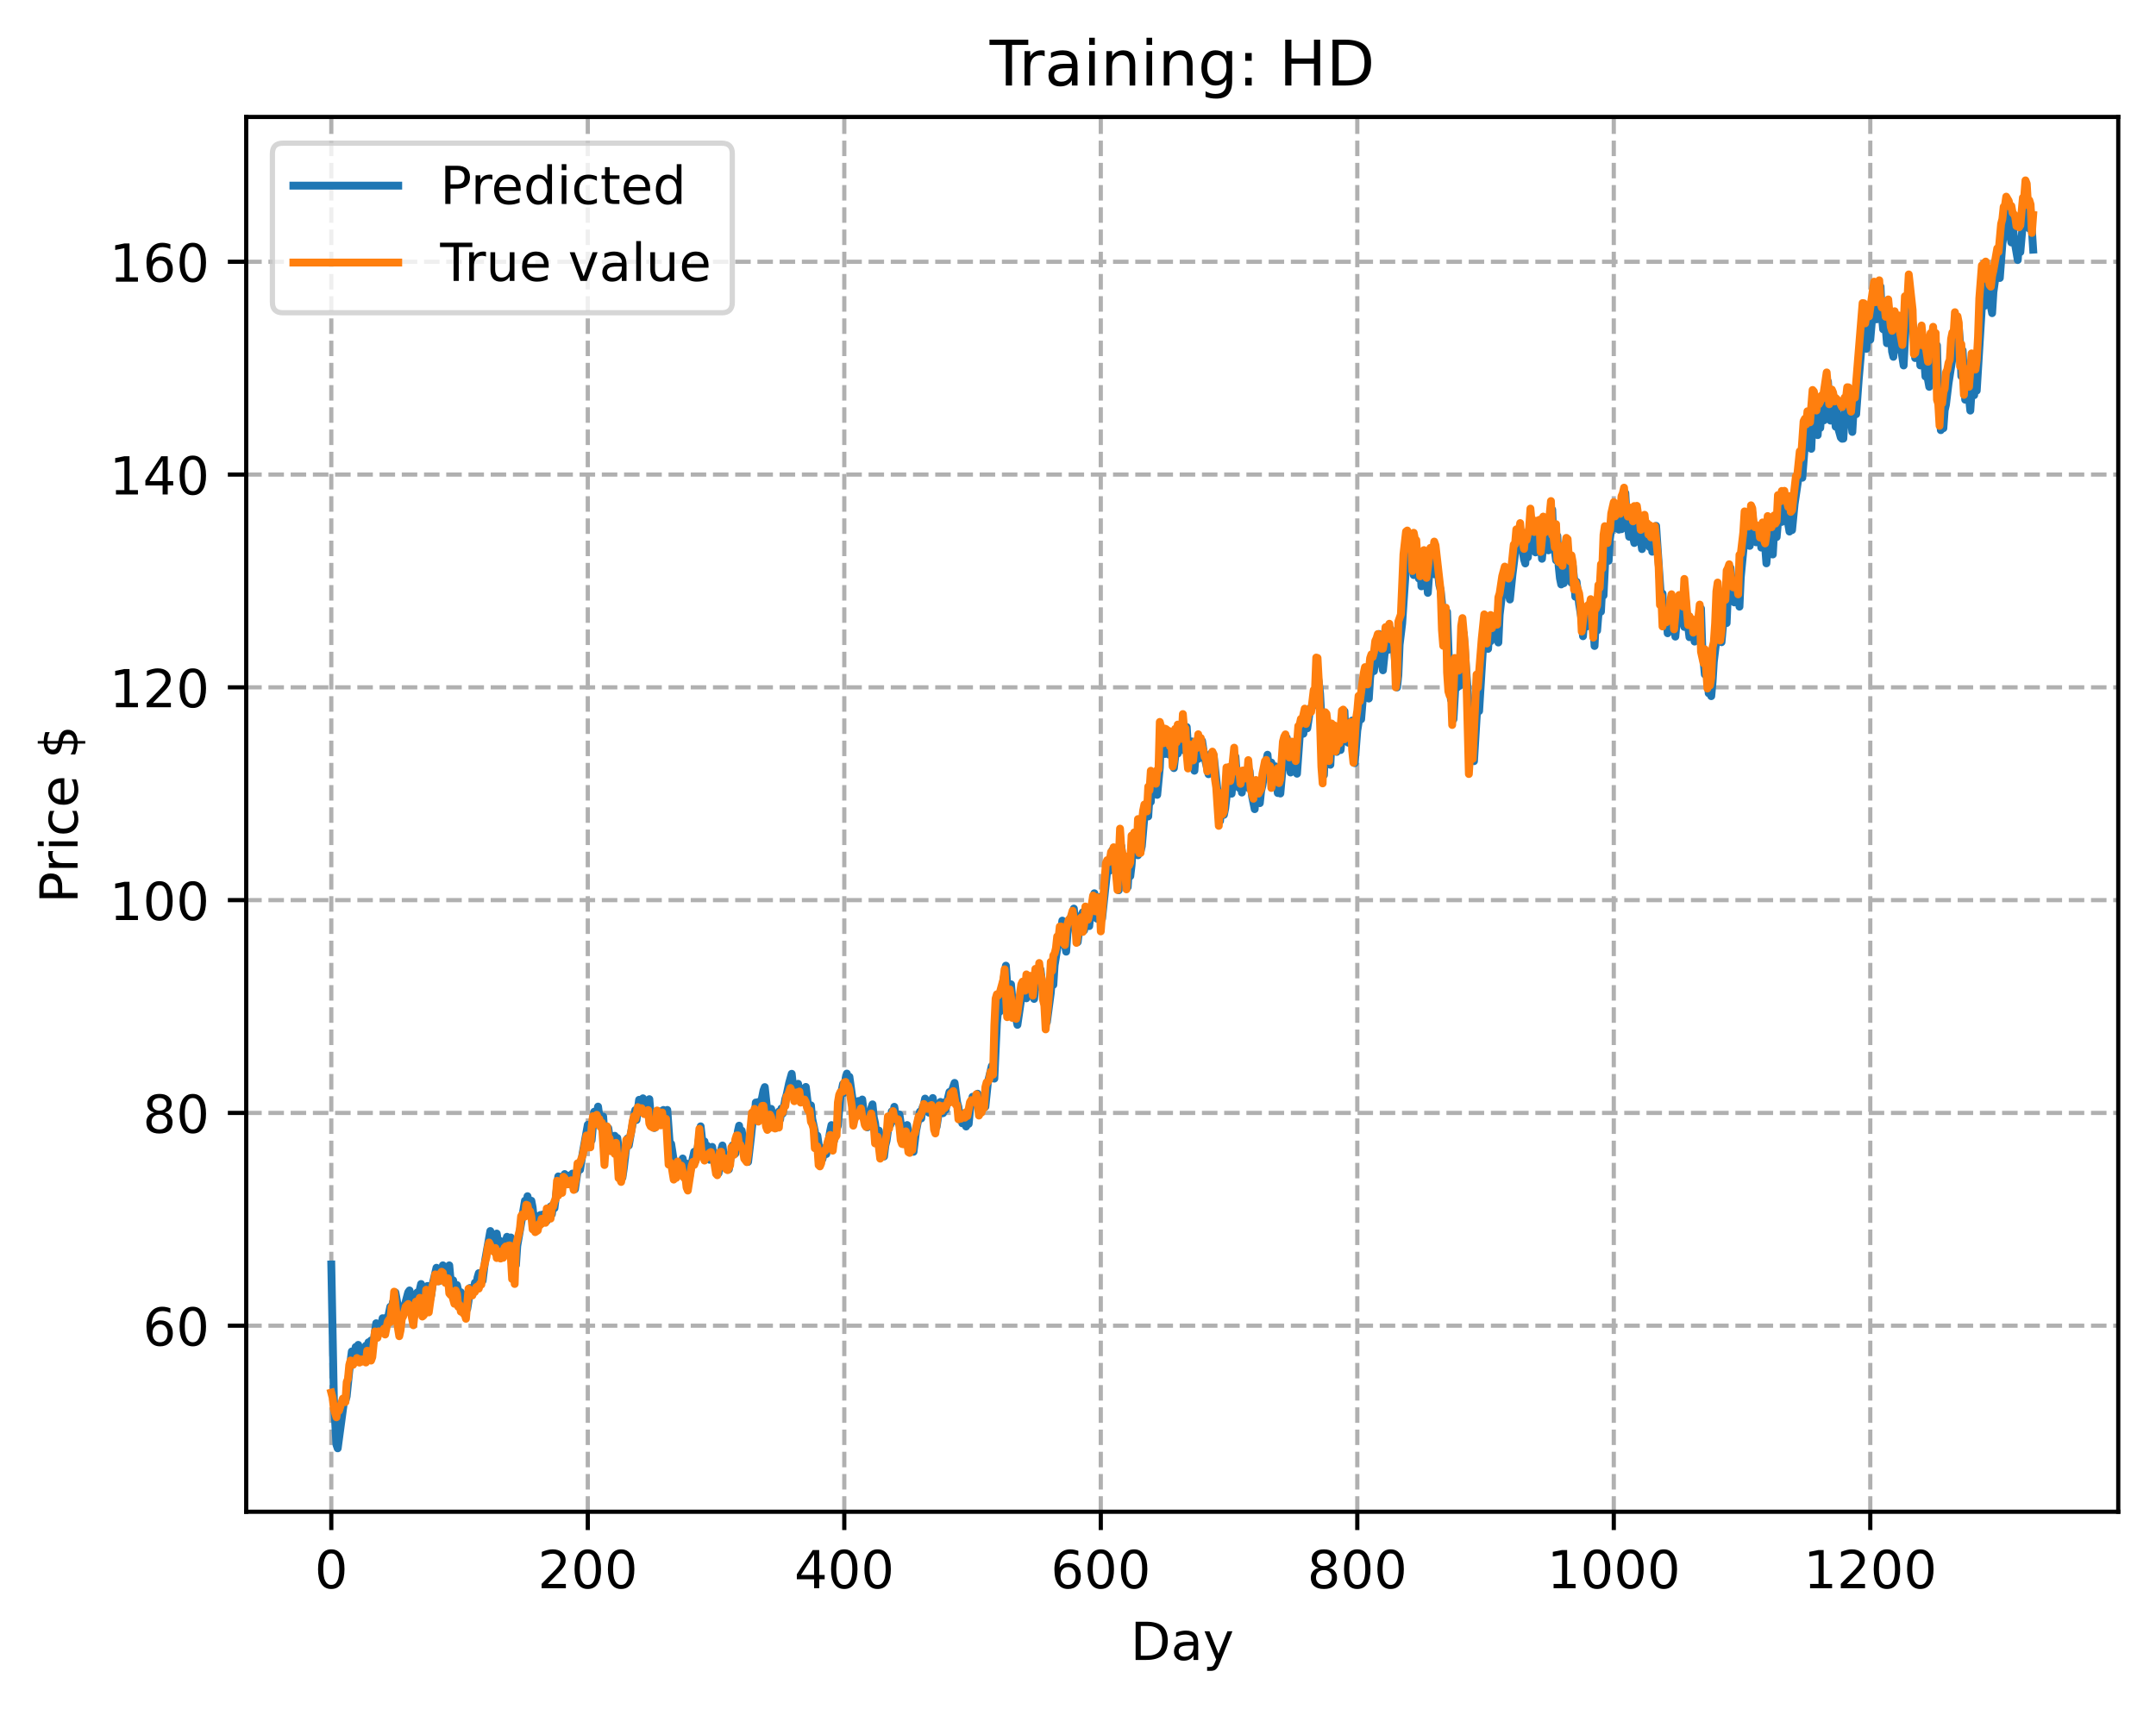<?xml version="1.0" encoding="utf-8" standalone="no"?>
<!DOCTYPE svg PUBLIC "-//W3C//DTD SVG 1.1//EN"
  "http://www.w3.org/Graphics/SVG/1.1/DTD/svg11.dtd">
<!-- Created with matplotlib (https://matplotlib.org/) -->
<svg height="325.986pt" version="1.1" viewBox="0 0 411.286 325.986" width="411.286pt" xmlns="http://www.w3.org/2000/svg" xmlns:xlink="http://www.w3.org/1999/xlink">
 <defs>
  <style type="text/css">
*{stroke-linecap:butt;stroke-linejoin:round;}
  </style>
 </defs>
 <g id="figure_1">
  <g id="patch_1">
   <path d="M 0 325.986 
L 411.286 325.986 
L 411.286 0 
L 0 0 
z
" style="fill:#ffffff;"/>
  </g>
  <g id="axes_1">
   <g id="patch_2">
    <path d="M 46.966 288.43 
L 404.086 288.43 
L 404.086 22.318 
L 46.966 22.318 
z
" style="fill:#ffffff;"/>
   </g>
   <g id="matplotlib.axis_1">
    <g id="xtick_1">
     <g id="line2d_1">
      <path clip-path="url(#p4437f6714d)" d="M 63.198 288.43 
L 63.198 22.318 
" style="fill:none;stroke:#b0b0b0;stroke-dasharray:2.96,1.28;stroke-dashoffset:0;stroke-width:0.8;"/>
     </g>
     <g id="line2d_2">
      <defs>
       <path d="M 0 0 
L 0 3.5 
" id="mcf21376d7f" style="stroke:#000000;stroke-width:0.8;"/>
      </defs>
      <g>
       <use style="stroke:#000000;stroke-width:0.8;" x="63.198" xlink:href="#mcf21376d7f" y="288.43"/>
      </g>
     </g>
     <g id="text_1">
      <!-- 0 -->
      <defs>
       <path d="M 31.781 66.406 
Q 24.172 66.406 20.328 58.906 
Q 16.5 51.422 16.5 36.375 
Q 16.5 21.391 20.328 13.891 
Q 24.172 6.391 31.781 6.391 
Q 39.453 6.391 43.281 13.891 
Q 47.125 21.391 47.125 36.375 
Q 47.125 51.422 43.281 58.906 
Q 39.453 66.406 31.781 66.406 
z
M 31.781 74.219 
Q 44.047 74.219 50.516 64.516 
Q 56.984 54.828 56.984 36.375 
Q 56.984 17.969 50.516 8.266 
Q 44.047 -1.422 31.781 -1.422 
Q 19.531 -1.422 13.062 8.266 
Q 6.594 17.969 6.594 36.375 
Q 6.594 54.828 13.062 64.516 
Q 19.531 74.219 31.781 74.219 
z
" id="DejaVuSans-48"/>
      </defs>
      <g transform="translate(60.017 303.029)scale(0.1 -0.1)">
       <use xlink:href="#DejaVuSans-48"/>
      </g>
     </g>
    </g>
    <g id="xtick_2">
     <g id="line2d_3">
      <path clip-path="url(#p4437f6714d)" d="M 112.129 288.43 
L 112.129 22.318 
" style="fill:none;stroke:#b0b0b0;stroke-dasharray:2.96,1.28;stroke-dashoffset:0;stroke-width:0.8;"/>
     </g>
     <g id="line2d_4">
      <g>
       <use style="stroke:#000000;stroke-width:0.8;" x="112.129" xlink:href="#mcf21376d7f" y="288.43"/>
      </g>
     </g>
     <g id="text_2">
      <!-- 200 -->
      <defs>
       <path d="M 19.188 8.297 
L 53.609 8.297 
L 53.609 0 
L 7.328 0 
L 7.328 8.297 
Q 12.938 14.109 22.625 23.891 
Q 32.328 33.688 34.812 36.531 
Q 39.547 41.844 41.422 45.531 
Q 43.312 49.219 43.312 52.781 
Q 43.312 58.594 39.234 62.25 
Q 35.156 65.922 28.609 65.922 
Q 23.969 65.922 18.812 64.312 
Q 13.672 62.703 7.812 59.422 
L 7.812 69.391 
Q 13.766 71.781 18.938 73 
Q 24.125 74.219 28.422 74.219 
Q 39.75 74.219 46.484 68.547 
Q 53.219 62.891 53.219 53.422 
Q 53.219 48.922 51.531 44.891 
Q 49.859 40.875 45.406 35.406 
Q 44.188 33.984 37.641 27.219 
Q 31.109 20.453 19.188 8.297 
z
" id="DejaVuSans-50"/>
      </defs>
      <g transform="translate(102.585 303.029)scale(0.1 -0.1)">
       <use xlink:href="#DejaVuSans-50"/>
       <use x="63.623" xlink:href="#DejaVuSans-48"/>
       <use x="127.246" xlink:href="#DejaVuSans-48"/>
      </g>
     </g>
    </g>
    <g id="xtick_3">
     <g id="line2d_5">
      <path clip-path="url(#p4437f6714d)" d="M 161.06 288.43 
L 161.06 22.318 
" style="fill:none;stroke:#b0b0b0;stroke-dasharray:2.96,1.28;stroke-dashoffset:0;stroke-width:0.8;"/>
     </g>
     <g id="line2d_6">
      <g>
       <use style="stroke:#000000;stroke-width:0.8;" x="161.06" xlink:href="#mcf21376d7f" y="288.43"/>
      </g>
     </g>
     <g id="text_3">
      <!-- 400 -->
      <defs>
       <path d="M 37.797 64.312 
L 12.891 25.391 
L 37.797 25.391 
z
M 35.203 72.906 
L 47.609 72.906 
L 47.609 25.391 
L 58.016 25.391 
L 58.016 17.188 
L 47.609 17.188 
L 47.609 0 
L 37.797 0 
L 37.797 17.188 
L 4.891 17.188 
L 4.891 26.703 
z
" id="DejaVuSans-52"/>
      </defs>
      <g transform="translate(151.516 303.029)scale(0.1 -0.1)">
       <use xlink:href="#DejaVuSans-52"/>
       <use x="63.623" xlink:href="#DejaVuSans-48"/>
       <use x="127.246" xlink:href="#DejaVuSans-48"/>
      </g>
     </g>
    </g>
    <g id="xtick_4">
     <g id="line2d_7">
      <path clip-path="url(#p4437f6714d)" d="M 209.99 288.43 
L 209.99 22.318 
" style="fill:none;stroke:#b0b0b0;stroke-dasharray:2.96,1.28;stroke-dashoffset:0;stroke-width:0.8;"/>
     </g>
     <g id="line2d_8">
      <g>
       <use style="stroke:#000000;stroke-width:0.8;" x="209.99" xlink:href="#mcf21376d7f" y="288.43"/>
      </g>
     </g>
     <g id="text_4">
      <!-- 600 -->
      <defs>
       <path d="M 33.016 40.375 
Q 26.375 40.375 22.484 35.828 
Q 18.609 31.297 18.609 23.391 
Q 18.609 15.531 22.484 10.953 
Q 26.375 6.391 33.016 6.391 
Q 39.656 6.391 43.531 10.953 
Q 47.406 15.531 47.406 23.391 
Q 47.406 31.297 43.531 35.828 
Q 39.656 40.375 33.016 40.375 
z
M 52.594 71.297 
L 52.594 62.312 
Q 48.875 64.062 45.094 64.984 
Q 41.312 65.922 37.594 65.922 
Q 27.828 65.922 22.672 59.328 
Q 17.531 52.734 16.797 39.406 
Q 19.672 43.656 24.016 45.922 
Q 28.375 48.188 33.594 48.188 
Q 44.578 48.188 50.953 41.516 
Q 57.328 34.859 57.328 23.391 
Q 57.328 12.156 50.688 5.359 
Q 44.047 -1.422 33.016 -1.422 
Q 20.359 -1.422 13.672 8.266 
Q 6.984 17.969 6.984 36.375 
Q 6.984 53.656 15.188 63.938 
Q 23.391 74.219 37.203 74.219 
Q 40.922 74.219 44.703 73.484 
Q 48.484 72.75 52.594 71.297 
z
" id="DejaVuSans-54"/>
      </defs>
      <g transform="translate(200.446 303.029)scale(0.1 -0.1)">
       <use xlink:href="#DejaVuSans-54"/>
       <use x="63.623" xlink:href="#DejaVuSans-48"/>
       <use x="127.246" xlink:href="#DejaVuSans-48"/>
      </g>
     </g>
    </g>
    <g id="xtick_5">
     <g id="line2d_9">
      <path clip-path="url(#p4437f6714d)" d="M 258.921 288.43 
L 258.921 22.318 
" style="fill:none;stroke:#b0b0b0;stroke-dasharray:2.96,1.28;stroke-dashoffset:0;stroke-width:0.8;"/>
     </g>
     <g id="line2d_10">
      <g>
       <use style="stroke:#000000;stroke-width:0.8;" x="258.921" xlink:href="#mcf21376d7f" y="288.43"/>
      </g>
     </g>
     <g id="text_5">
      <!-- 800 -->
      <defs>
       <path d="M 31.781 34.625 
Q 24.75 34.625 20.719 30.859 
Q 16.703 27.094 16.703 20.516 
Q 16.703 13.922 20.719 10.156 
Q 24.75 6.391 31.781 6.391 
Q 38.812 6.391 42.859 10.172 
Q 46.922 13.969 46.922 20.516 
Q 46.922 27.094 42.891 30.859 
Q 38.875 34.625 31.781 34.625 
z
M 21.922 38.812 
Q 15.578 40.375 12.031 44.719 
Q 8.5 49.078 8.5 55.328 
Q 8.5 64.062 14.719 69.141 
Q 20.953 74.219 31.781 74.219 
Q 42.672 74.219 48.875 69.141 
Q 55.078 64.062 55.078 55.328 
Q 55.078 49.078 51.531 44.719 
Q 48 40.375 41.703 38.812 
Q 48.828 37.156 52.797 32.312 
Q 56.781 27.484 56.781 20.516 
Q 56.781 9.906 50.312 4.234 
Q 43.844 -1.422 31.781 -1.422 
Q 19.734 -1.422 13.25 4.234 
Q 6.781 9.906 6.781 20.516 
Q 6.781 27.484 10.781 32.312 
Q 14.797 37.156 21.922 38.812 
z
M 18.312 54.391 
Q 18.312 48.734 21.844 45.562 
Q 25.391 42.391 31.781 42.391 
Q 38.141 42.391 41.719 45.562 
Q 45.312 48.734 45.312 54.391 
Q 45.312 60.062 41.719 63.234 
Q 38.141 66.406 31.781 66.406 
Q 25.391 66.406 21.844 63.234 
Q 18.312 60.062 18.312 54.391 
z
" id="DejaVuSans-56"/>
      </defs>
      <g transform="translate(249.377 303.029)scale(0.1 -0.1)">
       <use xlink:href="#DejaVuSans-56"/>
       <use x="63.623" xlink:href="#DejaVuSans-48"/>
       <use x="127.246" xlink:href="#DejaVuSans-48"/>
      </g>
     </g>
    </g>
    <g id="xtick_6">
     <g id="line2d_11">
      <path clip-path="url(#p4437f6714d)" d="M 307.851 288.43 
L 307.851 22.318 
" style="fill:none;stroke:#b0b0b0;stroke-dasharray:2.96,1.28;stroke-dashoffset:0;stroke-width:0.8;"/>
     </g>
     <g id="line2d_12">
      <g>
       <use style="stroke:#000000;stroke-width:0.8;" x="307.851" xlink:href="#mcf21376d7f" y="288.43"/>
      </g>
     </g>
     <g id="text_6">
      <!-- 1000 -->
      <defs>
       <path d="M 12.406 8.297 
L 28.516 8.297 
L 28.516 63.922 
L 10.984 60.406 
L 10.984 69.391 
L 28.422 72.906 
L 38.281 72.906 
L 38.281 8.297 
L 54.391 8.297 
L 54.391 0 
L 12.406 0 
z
" id="DejaVuSans-49"/>
      </defs>
      <g transform="translate(295.126 303.029)scale(0.1 -0.1)">
       <use xlink:href="#DejaVuSans-49"/>
       <use x="63.623" xlink:href="#DejaVuSans-48"/>
       <use x="127.246" xlink:href="#DejaVuSans-48"/>
       <use x="190.869" xlink:href="#DejaVuSans-48"/>
      </g>
     </g>
    </g>
    <g id="xtick_7">
     <g id="line2d_13">
      <path clip-path="url(#p4437f6714d)" d="M 356.782 288.43 
L 356.782 22.318 
" style="fill:none;stroke:#b0b0b0;stroke-dasharray:2.96,1.28;stroke-dashoffset:0;stroke-width:0.8;"/>
     </g>
     <g id="line2d_14">
      <g>
       <use style="stroke:#000000;stroke-width:0.8;" x="356.782" xlink:href="#mcf21376d7f" y="288.43"/>
      </g>
     </g>
     <g id="text_7">
      <!-- 1200 -->
      <g transform="translate(344.057 303.029)scale(0.1 -0.1)">
       <use xlink:href="#DejaVuSans-49"/>
       <use x="63.623" xlink:href="#DejaVuSans-50"/>
       <use x="127.246" xlink:href="#DejaVuSans-48"/>
       <use x="190.869" xlink:href="#DejaVuSans-48"/>
      </g>
     </g>
    </g>
    <g id="text_8">
     <!-- Day -->
     <defs>
      <path d="M 19.672 64.797 
L 19.672 8.109 
L 31.594 8.109 
Q 46.688 8.109 53.688 14.938 
Q 60.688 21.781 60.688 36.531 
Q 60.688 51.172 53.688 57.984 
Q 46.688 64.797 31.594 64.797 
z
M 9.812 72.906 
L 30.078 72.906 
Q 51.266 72.906 61.172 64.094 
Q 71.094 55.281 71.094 36.531 
Q 71.094 17.672 61.125 8.828 
Q 51.172 0 30.078 0 
L 9.812 0 
z
" id="DejaVuSans-68"/>
      <path d="M 34.281 27.484 
Q 23.391 27.484 19.188 25 
Q 14.984 22.516 14.984 16.5 
Q 14.984 11.719 18.141 8.906 
Q 21.297 6.109 26.703 6.109 
Q 34.188 6.109 38.703 11.406 
Q 43.219 16.703 43.219 25.484 
L 43.219 27.484 
z
M 52.203 31.203 
L 52.203 0 
L 43.219 0 
L 43.219 8.297 
Q 40.141 3.328 35.547 0.953 
Q 30.953 -1.422 24.312 -1.422 
Q 15.922 -1.422 10.953 3.297 
Q 6 8.016 6 15.922 
Q 6 25.141 12.172 29.828 
Q 18.359 34.516 30.609 34.516 
L 43.219 34.516 
L 43.219 35.406 
Q 43.219 41.609 39.141 45 
Q 35.062 48.391 27.688 48.391 
Q 23 48.391 18.547 47.266 
Q 14.109 46.141 10.016 43.891 
L 10.016 52.203 
Q 14.938 54.109 19.578 55.047 
Q 24.219 56 28.609 56 
Q 40.484 56 46.344 49.844 
Q 52.203 43.703 52.203 31.203 
z
" id="DejaVuSans-97"/>
      <path d="M 32.172 -5.078 
Q 28.375 -14.844 24.75 -17.812 
Q 21.141 -20.797 15.094 -20.797 
L 7.906 -20.797 
L 7.906 -13.281 
L 13.188 -13.281 
Q 16.891 -13.281 18.938 -11.516 
Q 21 -9.766 23.484 -3.219 
L 25.094 0.875 
L 2.984 54.688 
L 12.5 54.688 
L 29.594 11.922 
L 46.688 54.688 
L 56.203 54.688 
z
" id="DejaVuSans-121"/>
     </defs>
     <g transform="translate(215.652 316.707)scale(0.1 -0.1)">
      <use xlink:href="#DejaVuSans-68"/>
      <use x="77.002" xlink:href="#DejaVuSans-97"/>
      <use x="138.281" xlink:href="#DejaVuSans-121"/>
     </g>
    </g>
   </g>
   <g id="matplotlib.axis_2">
    <g id="ytick_1">
     <g id="line2d_15">
      <path clip-path="url(#p4437f6714d)" d="M 46.966 252.935 
L 404.086 252.935 
" style="fill:none;stroke:#b0b0b0;stroke-dasharray:2.96,1.28;stroke-dashoffset:0;stroke-width:0.8;"/>
     </g>
     <g id="line2d_16">
      <defs>
       <path d="M 0 0 
L -3.5 0 
" id="m7851a9276f" style="stroke:#000000;stroke-width:0.8;"/>
      </defs>
      <g>
       <use style="stroke:#000000;stroke-width:0.8;" x="46.966" xlink:href="#m7851a9276f" y="252.935"/>
      </g>
     </g>
     <g id="text_9">
      <!-- 60 -->
      <g transform="translate(27.241 256.734)scale(0.1 -0.1)">
       <use xlink:href="#DejaVuSans-54"/>
       <use x="63.623" xlink:href="#DejaVuSans-48"/>
      </g>
     </g>
    </g>
    <g id="ytick_2">
     <g id="line2d_17">
      <path clip-path="url(#p4437f6714d)" d="M 46.966 212.337 
L 404.086 212.337 
" style="fill:none;stroke:#b0b0b0;stroke-dasharray:2.96,1.28;stroke-dashoffset:0;stroke-width:0.8;"/>
     </g>
     <g id="line2d_18">
      <g>
       <use style="stroke:#000000;stroke-width:0.8;" x="46.966" xlink:href="#m7851a9276f" y="212.337"/>
      </g>
     </g>
     <g id="text_10">
      <!-- 80 -->
      <g transform="translate(27.241 216.136)scale(0.1 -0.1)">
       <use xlink:href="#DejaVuSans-56"/>
       <use x="63.623" xlink:href="#DejaVuSans-48"/>
      </g>
     </g>
    </g>
    <g id="ytick_3">
     <g id="line2d_19">
      <path clip-path="url(#p4437f6714d)" d="M 46.966 171.738 
L 404.086 171.738 
" style="fill:none;stroke:#b0b0b0;stroke-dasharray:2.96,1.28;stroke-dashoffset:0;stroke-width:0.8;"/>
     </g>
     <g id="line2d_20">
      <g>
       <use style="stroke:#000000;stroke-width:0.8;" x="46.966" xlink:href="#m7851a9276f" y="171.738"/>
      </g>
     </g>
     <g id="text_11">
      <!-- 100 -->
      <g transform="translate(20.878 175.538)scale(0.1 -0.1)">
       <use xlink:href="#DejaVuSans-49"/>
       <use x="63.623" xlink:href="#DejaVuSans-48"/>
       <use x="127.246" xlink:href="#DejaVuSans-48"/>
      </g>
     </g>
    </g>
    <g id="ytick_4">
     <g id="line2d_21">
      <path clip-path="url(#p4437f6714d)" d="M 46.966 131.14 
L 404.086 131.14 
" style="fill:none;stroke:#b0b0b0;stroke-dasharray:2.96,1.28;stroke-dashoffset:0;stroke-width:0.8;"/>
     </g>
     <g id="line2d_22">
      <g>
       <use style="stroke:#000000;stroke-width:0.8;" x="46.966" xlink:href="#m7851a9276f" y="131.14"/>
      </g>
     </g>
     <g id="text_12">
      <!-- 120 -->
      <g transform="translate(20.878 134.939)scale(0.1 -0.1)">
       <use xlink:href="#DejaVuSans-49"/>
       <use x="63.623" xlink:href="#DejaVuSans-50"/>
       <use x="127.246" xlink:href="#DejaVuSans-48"/>
      </g>
     </g>
    </g>
    <g id="ytick_5">
     <g id="line2d_23">
      <path clip-path="url(#p4437f6714d)" d="M 46.966 90.541 
L 404.086 90.541 
" style="fill:none;stroke:#b0b0b0;stroke-dasharray:2.96,1.28;stroke-dashoffset:0;stroke-width:0.8;"/>
     </g>
     <g id="line2d_24">
      <g>
       <use style="stroke:#000000;stroke-width:0.8;" x="46.966" xlink:href="#m7851a9276f" y="90.541"/>
      </g>
     </g>
     <g id="text_13">
      <!-- 140 -->
      <g transform="translate(20.878 94.341)scale(0.1 -0.1)">
       <use xlink:href="#DejaVuSans-49"/>
       <use x="63.623" xlink:href="#DejaVuSans-52"/>
       <use x="127.246" xlink:href="#DejaVuSans-48"/>
      </g>
     </g>
    </g>
    <g id="ytick_6">
     <g id="line2d_25">
      <path clip-path="url(#p4437f6714d)" d="M 46.966 49.943 
L 404.086 49.943 
" style="fill:none;stroke:#b0b0b0;stroke-dasharray:2.96,1.28;stroke-dashoffset:0;stroke-width:0.8;"/>
     </g>
     <g id="line2d_26">
      <g>
       <use style="stroke:#000000;stroke-width:0.8;" x="46.966" xlink:href="#m7851a9276f" y="49.943"/>
      </g>
     </g>
     <g id="text_14">
      <!-- 160 -->
      <g transform="translate(20.878 53.742)scale(0.1 -0.1)">
       <use xlink:href="#DejaVuSans-49"/>
       <use x="63.623" xlink:href="#DejaVuSans-54"/>
       <use x="127.246" xlink:href="#DejaVuSans-48"/>
      </g>
     </g>
    </g>
    <g id="text_15">
     <!-- Price $ -->
     <defs>
      <path d="M 19.672 64.797 
L 19.672 37.406 
L 32.078 37.406 
Q 38.969 37.406 42.719 40.969 
Q 46.484 44.531 46.484 51.125 
Q 46.484 57.672 42.719 61.234 
Q 38.969 64.797 32.078 64.797 
z
M 9.812 72.906 
L 32.078 72.906 
Q 44.344 72.906 50.609 67.359 
Q 56.891 61.812 56.891 51.125 
Q 56.891 40.328 50.609 34.812 
Q 44.344 29.297 32.078 29.297 
L 19.672 29.297 
L 19.672 0 
L 9.812 0 
z
" id="DejaVuSans-80"/>
      <path d="M 41.109 46.297 
Q 39.594 47.172 37.812 47.578 
Q 36.031 48 33.891 48 
Q 26.266 48 22.188 43.047 
Q 18.109 38.094 18.109 28.812 
L 18.109 0 
L 9.078 0 
L 9.078 54.688 
L 18.109 54.688 
L 18.109 46.188 
Q 20.953 51.172 25.484 53.578 
Q 30.031 56 36.531 56 
Q 37.453 56 38.578 55.875 
Q 39.703 55.766 41.062 55.516 
z
" id="DejaVuSans-114"/>
      <path d="M 9.422 54.688 
L 18.406 54.688 
L 18.406 0 
L 9.422 0 
z
M 9.422 75.984 
L 18.406 75.984 
L 18.406 64.594 
L 9.422 64.594 
z
" id="DejaVuSans-105"/>
      <path d="M 48.781 52.594 
L 48.781 44.188 
Q 44.969 46.297 41.141 47.344 
Q 37.312 48.391 33.406 48.391 
Q 24.656 48.391 19.812 42.844 
Q 14.984 37.312 14.984 27.297 
Q 14.984 17.281 19.812 11.734 
Q 24.656 6.203 33.406 6.203 
Q 37.312 6.203 41.141 7.25 
Q 44.969 8.297 48.781 10.406 
L 48.781 2.094 
Q 45.016 0.344 40.984 -0.531 
Q 36.969 -1.422 32.422 -1.422 
Q 20.062 -1.422 12.781 6.344 
Q 5.516 14.109 5.516 27.297 
Q 5.516 40.672 12.859 48.328 
Q 20.219 56 33.016 56 
Q 37.156 56 41.109 55.141 
Q 45.062 54.297 48.781 52.594 
z
" id="DejaVuSans-99"/>
      <path d="M 56.203 29.594 
L 56.203 25.203 
L 14.891 25.203 
Q 15.484 15.922 20.484 11.062 
Q 25.484 6.203 34.422 6.203 
Q 39.594 6.203 44.453 7.469 
Q 49.312 8.734 54.109 11.281 
L 54.109 2.781 
Q 49.266 0.734 44.188 -0.344 
Q 39.109 -1.422 33.891 -1.422 
Q 20.797 -1.422 13.156 6.188 
Q 5.516 13.812 5.516 26.812 
Q 5.516 40.234 12.766 48.109 
Q 20.016 56 32.328 56 
Q 43.359 56 49.781 48.891 
Q 56.203 41.797 56.203 29.594 
z
M 47.219 32.234 
Q 47.125 39.594 43.094 43.984 
Q 39.062 48.391 32.422 48.391 
Q 24.906 48.391 20.391 44.141 
Q 15.875 39.891 15.188 32.172 
z
" id="DejaVuSans-101"/>
      <path id="DejaVuSans-32"/>
      <path d="M 33.797 -14.703 
L 28.906 -14.703 
L 28.859 0 
Q 23.734 0.094 18.609 1.188 
Q 13.484 2.297 8.297 4.5 
L 8.297 13.281 
Q 13.281 10.156 18.375 8.562 
Q 23.484 6.984 28.906 6.938 
L 28.906 29.203 
Q 18.109 30.953 13.203 35.156 
Q 8.297 39.359 8.297 46.688 
Q 8.297 54.641 13.625 59.219 
Q 18.953 63.812 28.906 64.5 
L 28.906 75.984 
L 33.797 75.984 
L 33.797 64.656 
Q 38.328 64.453 42.578 63.688 
Q 46.828 62.938 50.875 61.625 
L 50.875 53.078 
Q 46.828 55.125 42.547 56.25 
Q 38.281 57.375 33.797 57.562 
L 33.797 36.719 
Q 44.875 35.016 50.094 30.609 
Q 55.328 26.219 55.328 18.609 
Q 55.328 10.359 49.781 5.594 
Q 44.234 0.828 33.797 0.094 
z
M 28.906 37.594 
L 28.906 57.625 
Q 23.25 56.984 20.266 54.391 
Q 17.281 51.812 17.281 47.516 
Q 17.281 43.312 20.031 40.969 
Q 22.797 38.625 28.906 37.594 
z
M 33.797 28.219 
L 33.797 7.078 
Q 39.984 7.906 43.141 10.594 
Q 46.297 13.281 46.297 17.672 
Q 46.297 21.969 43.281 24.5 
Q 40.281 27.047 33.797 28.219 
z
" id="DejaVuSans-36"/>
     </defs>
     <g transform="translate(14.798 172.342)rotate(-90)scale(0.1 -0.1)">
      <use xlink:href="#DejaVuSans-80"/>
      <use x="58.553" xlink:href="#DejaVuSans-114"/>
      <use x="99.666" xlink:href="#DejaVuSans-105"/>
      <use x="127.449" xlink:href="#DejaVuSans-99"/>
      <use x="182.43" xlink:href="#DejaVuSans-101"/>
      <use x="243.953" xlink:href="#DejaVuSans-32"/>
      <use x="275.74" xlink:href="#DejaVuSans-36"/>
     </g>
    </g>
   </g>
   <g id="line2d_27">
    <path clip-path="url(#p4437f6714d)" d="M 63.198 241.256 
L 63.688 266.774 
L 64.177 275.628 
L 64.422 276.334 
L 65.645 267.241 
L 65.89 267.296 
L 66.134 266.413 
L 66.623 261.642 
L 67.113 257.847 
L 67.357 258.469 
L 67.602 258.687 
L 67.847 256.995 
L 68.091 257.725 
L 68.336 256.592 
L 68.825 258.059 
L 69.07 257.267 
L 69.315 258.001 
L 69.559 257.559 
L 69.804 256.74 
L 70.049 257.359 
L 70.293 256.096 
L 70.538 256.559 
L 70.783 255.754 
L 71.027 256.66 
L 71.272 255.963 
L 71.761 252.464 
L 72.006 253.83 
L 72.251 254.495 
L 72.74 252.834 
L 72.984 251.508 
L 73.229 252.336 
L 73.474 251.483 
L 73.718 252.799 
L 74.452 249.312 
L 74.697 250.354 
L 74.942 248.465 
L 75.186 249.007 
L 75.431 246.596 
L 76.41 251.995 
L 77.878 246.537 
L 78.122 246.207 
L 78.367 247.691 
L 78.611 248.158 
L 79.101 250.975 
L 79.59 246.596 
L 79.835 247.13 
L 80.324 244.979 
L 80.813 248.453 
L 81.058 247.764 
L 81.303 247.806 
L 81.547 245.355 
L 81.792 247.23 
L 82.037 248.011 
L 82.281 247.015 
L 82.526 245.019 
L 83.26 241.879 
L 83.749 244.445 
L 83.994 242.712 
L 84.239 243.348 
L 84.483 241.419 
L 84.728 241.774 
L 84.972 243.143 
L 85.217 243.402 
L 85.706 241.423 
L 85.951 244.139 
L 86.196 245.167 
L 86.44 244.272 
L 86.93 246.861 
L 87.174 245.18 
L 87.664 247.378 
L 87.908 246.549 
L 88.153 247.8 
L 88.398 247.001 
L 89.132 249.73 
L 89.376 248.256 
L 89.621 245.742 
L 89.866 245.984 
L 90.11 245.669 
L 90.355 246.306 
L 90.599 244.74 
L 90.844 245.408 
L 91.089 243.752 
L 91.333 242.908 
L 91.578 244.083 
L 91.823 243.345 
L 92.067 244.365 
L 92.557 240.401 
L 93.535 234.869 
L 94.025 237.268 
L 94.269 235.808 
L 94.514 236.776 
L 94.759 235.354 
L 95.003 236.967 
L 95.248 236.745 
L 95.493 236.793 
L 95.737 238.377 
L 95.982 237.302 
L 96.227 238.636 
L 96.471 236.894 
L 96.716 235.968 
L 96.96 237.316 
L 97.45 236.102 
L 97.939 240.45 
L 98.184 239.084 
L 98.428 241.384 
L 98.673 237.713 
L 99.407 233.498 
L 100.141 229.082 
L 100.386 230.69 
L 100.63 228.227 
L 101.12 230.563 
L 101.364 229.094 
L 101.609 230.389 
L 101.854 232.693 
L 102.098 231.927 
L 102.343 234.04 
L 102.587 233.101 
L 102.832 232.71 
L 103.077 231.817 
L 103.321 233.415 
L 103.566 231.715 
L 103.811 233.097 
L 104.055 232.352 
L 104.3 232.959 
L 104.545 230.729 
L 104.789 231.821 
L 105.034 230.191 
L 105.279 231.671 
L 105.523 229.79 
L 105.768 230.518 
L 106.502 224.45 
L 106.747 226.423 
L 107.236 224.465 
L 107.481 226.117 
L 107.725 224.001 
L 108.215 225.792 
L 108.459 225.917 
L 108.704 224.253 
L 108.948 225.547 
L 109.193 223.916 
L 109.682 226.896 
L 110.416 221.881 
L 110.661 223.171 
L 111.15 220.037 
L 112.129 214.598 
L 112.374 217.182 
L 112.618 215.924 
L 112.863 217.561 
L 113.352 212.112 
L 113.597 213.963 
L 114.086 211.131 
L 114.331 212.851 
L 114.82 214.607 
L 115.065 213.029 
L 115.554 219.856 
L 116.043 215.247 
L 116.288 216.935 
L 116.777 218.482 
L 117.267 216.701 
L 117.511 218.458 
L 117.756 217.108 
L 118.735 224.675 
L 118.979 223.038 
L 119.469 218.899 
L 119.713 217.207 
L 119.958 218.553 
L 120.447 215.7 
L 120.936 213.111 
L 121.181 211.808 
L 121.426 213.685 
L 121.915 209.835 
L 122.16 211.018 
L 122.404 211.534 
L 122.649 209.551 
L 123.138 212.517 
L 123.628 210.282 
L 123.872 209.717 
L 124.117 212.545 
L 124.606 215.072 
L 124.851 215.213 
L 125.096 213.128 
L 125.34 214.515 
L 125.585 212.314 
L 125.83 213.507 
L 126.074 212.011 
L 126.319 214.179 
L 126.563 211.772 
L 126.808 213.772 
L 127.297 211.768 
L 127.787 218.614 
L 128.031 218.239 
L 128.765 222.965 
L 129.01 221.925 
L 129.255 224.114 
L 129.499 221.905 
L 129.744 223.673 
L 130.233 221.034 
L 130.723 223.437 
L 130.967 222.004 
L 131.212 224.116 
L 131.457 224.989 
L 131.946 221.928 
L 132.435 219.745 
L 132.68 221.484 
L 133.169 218.463 
L 133.658 214.898 
L 134.148 219.267 
L 134.392 217.772 
L 134.637 220.022 
L 134.882 218.584 
L 135.371 221.283 
L 135.616 219.514 
L 135.86 218.818 
L 136.105 220.489 
L 137.084 223.832 
L 137.573 219.36 
L 137.818 218.553 
L 138.307 222.006 
L 138.551 220.376 
L 138.796 222.717 
L 139.041 223.118 
L 139.775 218.518 
L 140.264 220.114 
L 140.753 215.848 
L 140.998 214.768 
L 141.243 216.902 
L 141.487 215.71 
L 141.977 218.734 
L 142.221 219.597 
L 142.711 221.68 
L 143.2 217.498 
L 143.689 212.89 
L 143.934 213.506 
L 144.178 210.353 
L 144.423 212.051 
L 144.668 210.249 
L 144.912 211.76 
L 145.646 208.039 
L 145.891 207.407 
L 146.625 214.255 
L 147.114 211.563 
L 147.604 214.653 
L 147.848 213.379 
L 148.093 215.192 
L 148.582 212.076 
L 148.827 213.573 
L 149.072 211.485 
L 149.316 212.463 
L 149.806 209.67 
L 150.05 208.888 
L 150.539 206.616 
L 151.029 204.872 
L 151.273 207.173 
L 151.518 207.835 
L 151.763 209.314 
L 152.007 207.57 
L 152.252 206.779 
L 152.497 209.02 
L 152.741 207.627 
L 152.986 209.591 
L 153.231 208.305 
L 153.72 207.376 
L 154.209 211.4 
L 154.454 212.18 
L 154.699 210.887 
L 154.943 213.466 
L 155.433 215.753 
L 155.677 217.942 
L 155.922 216.673 
L 156.656 221.578 
L 156.9 221.134 
L 157.39 218.983 
L 157.634 220.188 
L 158.368 215.776 
L 158.613 214.659 
L 159.102 217.669 
L 159.347 216.072 
L 159.836 214.778 
L 160.326 209.201 
L 160.815 206.819 
L 161.06 208.514 
L 161.304 205.785 
L 161.549 204.831 
L 161.794 206.703 
L 162.038 205.438 
L 163.017 212.449 
L 163.506 210.566 
L 163.751 210.065 
L 163.995 211.989 
L 164.485 209.779 
L 164.729 212.024 
L 165.463 215.091 
L 166.197 211.453 
L 166.442 210.705 
L 166.687 213.193 
L 166.931 214.284 
L 167.176 216.401 
L 167.421 217.509 
L 167.665 215.705 
L 168.154 219.528 
L 168.399 218.211 
L 168.644 220.656 
L 168.888 218.579 
L 169.133 217.614 
L 169.378 215.857 
L 169.622 213.126 
L 169.867 214.577 
L 170.112 212.055 
L 170.356 213.107 
L 170.601 211.171 
L 170.846 212.621 
L 171.335 214.204 
L 171.58 212.648 
L 172.314 217.572 
L 172.558 217.924 
L 173.048 214.651 
L 173.782 219.166 
L 174.026 217.031 
L 174.271 219.758 
L 174.76 215.744 
L 175.494 212.088 
L 175.739 213.402 
L 175.983 211.296 
L 176.228 210.827 
L 176.473 209.601 
L 176.717 211.255 
L 177.207 212.297 
L 177.451 210.035 
L 177.696 211.046 
L 177.941 209.497 
L 178.43 213.564 
L 178.675 214.986 
L 179.409 210.24 
L 179.898 212.395 
L 180.142 210.321 
L 180.387 211.764 
L 180.876 209.33 
L 181.121 208.34 
L 181.366 210.205 
L 181.61 208.03 
L 182.1 206.609 
L 182.589 210.335 
L 182.834 211.201 
L 183.078 213.646 
L 183.323 212.317 
L 183.568 214.325 
L 183.812 212.498 
L 184.057 214.191 
L 184.302 214.931 
L 184.546 212.293 
L 184.791 214.437 
L 185.036 211.771 
L 185.525 209.255 
L 185.77 210.601 
L 186.014 209.55 
L 186.259 210.555 
L 186.503 208.671 
L 186.993 212.331 
L 187.237 210.745 
L 187.727 209.69 
L 187.971 211.166 
L 188.461 206.441 
L 189.195 203.395 
L 189.439 205.153 
L 189.684 205.798 
L 190.173 195.22 
L 190.418 192.51 
L 190.663 193.077 
L 191.152 188.727 
L 191.886 184.242 
L 192.375 191.041 
L 192.864 187.792 
L 193.354 193.279 
L 193.598 191.632 
L 193.843 194.336 
L 194.088 195.535 
L 195.066 188.834 
L 195.311 187.422 
L 195.556 189.474 
L 195.8 190.471 
L 196.045 187.274 
L 196.29 189.413 
L 196.534 187.118 
L 196.779 186.925 
L 197.024 189.411 
L 197.268 190.59 
L 197.758 185.384 
L 198.247 188.262 
L 198.491 184.982 
L 199.715 195.001 
L 200.449 189.465 
L 200.693 186.366 
L 200.938 187.911 
L 201.183 184.173 
L 201.672 181.106 
L 201.917 178.774 
L 202.161 180.267 
L 202.651 175.65 
L 202.895 178.906 
L 203.385 181.573 
L 203.629 178.153 
L 204.118 175.233 
L 204.363 176.747 
L 204.852 173.351 
L 205.097 176.254 
L 205.342 177.056 
L 205.586 179.748 
L 206.076 175.812 
L 206.32 174.574 
L 206.565 174.043 
L 206.81 177.508 
L 207.299 173.213 
L 207.788 176.697 
L 208.033 174.271 
L 208.767 170.427 
L 209.256 175.286 
L 209.501 171.961 
L 209.746 173.384 
L 209.99 171.074 
L 210.235 175.281 
L 211.213 166.14 
L 211.458 164.478 
L 211.703 166.116 
L 212.192 162.2 
L 212.437 164.664 
L 212.681 161.906 
L 213.171 168.356 
L 213.415 169.857 
L 213.905 161.423 
L 214.149 163.804 
L 214.639 165.777 
L 215.128 169.258 
L 215.373 165.327 
L 215.617 167.164 
L 215.862 165.098 
L 216.106 161.729 
L 216.351 163.111 
L 216.596 159.728 
L 216.84 162.449 
L 217.085 163.175 
L 217.33 158.713 
L 217.574 162.498 
L 217.819 161.454 
L 218.308 155.893 
L 218.798 153.265 
L 219.042 155.778 
L 219.287 151.886 
L 219.532 152.997 
L 219.776 149.094 
L 220.021 150.343 
L 220.266 148.061 
L 220.755 151.655 
L 221.244 146.498 
L 221.489 140.388 
L 221.978 143.007 
L 222.223 143.856 
L 222.467 140.132 
L 222.957 143.953 
L 223.201 140.782 
L 223.446 144.237 
L 223.691 141.588 
L 223.935 146.553 
L 224.18 144.425 
L 224.425 140.856 
L 224.669 143.789 
L 224.914 140.255 
L 225.159 142.977 
L 225.403 140.346 
L 225.648 143.12 
L 225.893 138.698 
L 226.137 141.086 
L 226.382 138.706 
L 226.871 146.096 
L 227.361 141.459 
L 227.85 147.048 
L 228.094 143.895 
L 228.339 142.683 
L 228.584 144.793 
L 228.828 141.823 
L 229.073 144.099 
L 229.318 141.359 
L 229.807 144.615 
L 230.541 147.715 
L 230.786 145.056 
L 231.03 143.778 
L 231.275 146.19 
L 231.52 144.101 
L 232.254 150.867 
L 232.743 156.65 
L 232.988 153.395 
L 233.232 151.713 
L 233.477 155.471 
L 233.722 154.248 
L 233.966 152.178 
L 234.211 148.729 
L 234.455 151.076 
L 234.7 148.507 
L 234.945 151.434 
L 235.434 146.387 
L 235.679 144.366 
L 235.923 147.802 
L 236.413 150.359 
L 236.657 147.984 
L 236.902 151.214 
L 237.147 148.266 
L 237.391 147.281 
L 237.636 150.18 
L 237.881 148.056 
L 238.125 150.333 
L 238.37 147.075 
L 238.859 151.971 
L 239.349 154.382 
L 239.593 150.994 
L 239.838 149.253 
L 240.327 153.239 
L 240.572 150.907 
L 240.816 149.902 
L 241.55 145.189 
L 241.795 143.998 
L 242.04 146.92 
L 242.284 148.063 
L 242.529 145.486 
L 242.774 149.68 
L 243.263 146.201 
L 243.752 151.306 
L 243.997 148.254 
L 244.242 151.398 
L 244.976 143.109 
L 245.465 140.763 
L 245.709 144.064 
L 245.954 145.384 
L 246.199 147.39 
L 246.688 142.82 
L 247.177 146.452 
L 247.422 147.621 
L 247.911 140.801 
L 248.401 137.737 
L 248.645 139.988 
L 248.89 137.308 
L 249.135 135.943 
L 249.379 138.968 
L 249.869 135.715 
L 250.113 134.938 
L 250.358 134.712 
L 250.847 131.636 
L 251.092 134.534 
L 251.337 128.806 
L 251.581 130.182 
L 251.826 132.328 
L 252.07 136.899 
L 252.315 145.88 
L 252.56 147.889 
L 252.804 142.014 
L 253.049 138.98 
L 253.538 141.663 
L 253.783 145.914 
L 254.028 140.771 
L 254.272 138.848 
L 254.517 143.286 
L 254.762 139.762 
L 255.006 143.458 
L 255.496 140.312 
L 255.74 143.101 
L 256.23 137.506 
L 256.474 135.7 
L 256.719 141.217 
L 256.964 138.339 
L 257.208 141.71 
L 257.453 139.528 
L 257.942 137.48 
L 258.431 145.602 
L 258.921 139.392 
L 259.165 137.903 
L 259.41 135.108 
L 259.655 137.242 
L 260.144 131.301 
L 260.633 128.014 
L 261.123 133.279 
L 261.367 129.32 
L 261.857 125.552 
L 262.101 128.045 
L 262.591 123.166 
L 263.08 120.961 
L 263.569 126.491 
L 263.814 127.889 
L 264.303 123.09 
L 264.548 121.256 
L 264.792 124.007 
L 265.037 121.178 
L 265.282 120.032 
L 265.526 123.882 
L 265.771 121.463 
L 266.505 131.158 
L 266.75 128.869 
L 266.994 123.009 
L 267.484 118.964 
L 268.218 108.113 
L 268.707 102.959 
L 268.952 105.84 
L 269.196 102.995 
L 269.685 109.726 
L 269.93 104.4 
L 270.175 106.832 
L 270.419 107.945 
L 270.664 110.383 
L 270.909 107.188 
L 271.153 111.874 
L 271.398 108.633 
L 271.643 111.122 
L 271.887 107.583 
L 272.377 113.118 
L 272.621 109.766 
L 272.866 108.401 
L 273.111 105.821 
L 273.355 108.396 
L 273.6 109.57 
L 273.845 105.279 
L 274.579 111.663 
L 274.823 112.586 
L 275.068 114.923 
L 275.557 122.389 
L 276.046 116.731 
L 276.536 129.844 
L 276.78 133.476 
L 277.025 130.861 
L 277.27 137.241 
L 277.759 128.817 
L 278.004 131.151 
L 278.248 128.479 
L 278.493 130.806 
L 278.738 127.725 
L 278.982 123.116 
L 279.227 120.842 
L 280.206 135.116 
L 280.45 142.632 
L 280.695 141.022 
L 280.94 140.614 
L 281.184 145.228 
L 281.918 133.106 
L 282.163 135.675 
L 282.897 123.739 
L 283.386 119.069 
L 283.631 120.973 
L 283.875 123.8 
L 284.12 120.041 
L 284.365 122.352 
L 284.609 118.935 
L 284.854 121.821 
L 285.343 117.853 
L 285.588 121.23 
L 285.833 122.589 
L 286.077 117.309 
L 286.811 111.05 
L 287.301 108.407 
L 287.79 113.204 
L 288.034 114.383 
L 288.524 109.627 
L 289.502 101.763 
L 289.747 100.813 
L 289.992 104.014 
L 290.236 101.443 
L 290.481 105.165 
L 290.726 106.721 
L 290.97 107.505 
L 291.215 103.667 
L 291.46 106.33 
L 291.949 101.68 
L 292.194 99.517 
L 292.438 103.004 
L 292.928 105.395 
L 293.172 101.711 
L 293.417 104.035 
L 293.661 105.121 
L 293.906 101.555 
L 294.151 106.613 
L 294.64 101.039 
L 294.885 104.46 
L 295.129 102.02 
L 295.374 105.004 
L 295.863 99.509 
L 296.108 97.238 
L 296.353 103.301 
L 296.842 106.905 
L 297.087 102.241 
L 297.331 107.942 
L 297.576 110.33 
L 297.821 111.511 
L 298.065 108.66 
L 298.31 111.284 
L 298.555 107.172 
L 298.799 109.095 
L 299.044 105.408 
L 299.778 111.188 
L 300.022 107.942 
L 300.267 110.287 
L 300.512 113.856 
L 300.756 110.995 
L 301.246 115.277 
L 301.735 118.342 
L 301.98 121.389 
L 302.224 118.149 
L 302.469 116.681 
L 302.714 119.535 
L 302.958 116.485 
L 303.203 115.351 
L 303.448 118.232 
L 303.692 115.202 
L 304.182 123.25 
L 304.426 118.309 
L 304.671 120.329 
L 305.16 114.326 
L 305.405 116.701 
L 305.649 112.032 
L 305.894 113.621 
L 306.383 103.752 
L 306.873 106.998 
L 307.117 102.782 
L 307.851 97.375 
L 308.096 96.26 
L 308.341 100.819 
L 308.585 98.284 
L 308.83 101.055 
L 309.075 98.359 
L 309.319 100.971 
L 309.564 97.251 
L 310.053 94.065 
L 310.298 98.483 
L 310.787 102.415 
L 311.032 98.749 
L 311.277 101.361 
L 311.766 103.604 
L 312.01 99.363 
L 312.255 101.625 
L 312.5 98.37 
L 312.744 101.275 
L 313.234 104.767 
L 313.478 101.357 
L 313.723 103.75 
L 313.968 100.309 
L 314.212 103.72 
L 314.457 101.094 
L 314.702 104.382 
L 314.946 101.595 
L 315.191 105.268 
L 315.436 102.933 
L 315.925 100.328 
L 316.904 114.757 
L 317.148 113.24 
L 317.393 118.92 
L 317.637 117.444 
L 317.882 116.73 
L 318.127 120.822 
L 318.371 118.751 
L 318.616 117.665 
L 319.105 114.39 
L 319.595 121.461 
L 320.084 115.982 
L 320.329 118.447 
L 320.573 115.069 
L 321.063 118.618 
L 321.307 119.621 
L 321.552 114.506 
L 321.797 117.599 
L 322.286 121.578 
L 322.531 118.516 
L 322.775 121.494 
L 323.02 119.054 
L 323.265 122.41 
L 323.509 119.846 
L 324.243 117.709 
L 324.488 116.101 
L 324.732 123.521 
L 325.222 128.686 
L 325.466 125.257 
L 325.956 132.275 
L 326.2 130.35 
L 326.445 132.825 
L 326.69 130.165 
L 326.934 126.246 
L 327.424 122.147 
L 327.913 114.98 
L 328.402 122.53 
L 328.647 119.826 
L 328.892 115.71 
L 329.136 118.219 
L 329.381 118.882 
L 329.625 113.028 
L 330.115 108.34 
L 330.604 113.778 
L 330.849 114.938 
L 331.093 112.206 
L 331.338 110.814 
L 331.827 115.75 
L 332.072 110.176 
L 333.051 99.996 
L 333.295 102.81 
L 333.785 104.153 
L 334.274 97.86 
L 334.763 102.461 
L 335.008 103.472 
L 335.252 100.576 
L 335.497 102.814 
L 335.742 100.504 
L 335.986 104.481 
L 336.476 100.876 
L 336.965 107.487 
L 337.454 101.775 
L 337.699 104.448 
L 337.944 105.724 
L 338.188 105.789 
L 338.433 101.473 
L 338.678 99.353 
L 338.922 102.472 
L 339.412 96.884 
L 339.656 98.761 
L 339.901 99.578 
L 340.146 95.535 
L 340.39 97.67 
L 340.635 95.221 
L 340.88 98.503 
L 341.369 101.419 
L 341.613 97.48 
L 341.858 101.145 
L 342.347 96.166 
L 343.571 87.826 
L 343.815 91.153 
L 344.549 81.7 
L 344.794 84.492 
L 345.039 80.872 
L 345.283 84.166 
L 345.528 85.633 
L 345.773 80.036 
L 346.017 77.072 
L 346.507 81.118 
L 346.751 83.019 
L 346.996 78.977 
L 347.24 81.642 
L 347.485 78.107 
L 347.73 76.57 
L 347.974 80.19 
L 348.464 74.744 
L 348.708 72.798 
L 349.198 80.252 
L 349.442 76.688 
L 349.687 75.22 
L 350.176 81.411 
L 350.421 78.307 
L 350.666 81.728 
L 351.155 83.471 
L 351.4 83.713 
L 351.644 83.689 
L 351.889 79.39 
L 352.134 77.241 
L 352.378 79.594 
L 352.623 76.178 
L 353.357 82.415 
L 353.601 78.157 
L 353.846 76.193 
L 354.091 79.028 
L 354.58 72.341 
L 355.559 61.038 
L 356.048 66.555 
L 356.293 62.615 
L 356.537 60.983 
L 356.782 64.816 
L 357.271 59.136 
L 357.761 55.699 
L 358.005 60.927 
L 358.25 58.181 
L 358.495 56.984 
L 358.739 54.684 
L 358.984 60.22 
L 359.228 62.825 
L 359.473 59.686 
L 359.962 65.493 
L 360.452 60.062 
L 360.941 67.075 
L 361.186 68.08 
L 361.43 63.985 
L 361.675 62.067 
L 361.92 65.11 
L 362.164 66.685 
L 362.409 62.52 
L 362.654 66.609 
L 363.143 69.735 
L 363.632 60.397 
L 363.877 58.897 
L 364.122 62.005 
L 364.366 57.047 
L 364.611 60.009 
L 365.1 63.313 
L 365.345 68.32 
L 365.589 66.182 
L 366.079 64.167 
L 366.323 69.722 
L 366.568 66.492 
L 366.813 65.115 
L 367.302 71.834 
L 367.547 68.654 
L 367.791 72.461 
L 368.036 73.809 
L 368.281 68.572 
L 368.525 66.285 
L 368.77 69.286 
L 369.015 65.399 
L 369.259 69.179 
L 369.504 65.881 
L 369.749 74.419 
L 370.238 82.074 
L 370.483 77.89 
L 370.727 81.704 
L 370.972 78.287 
L 371.216 77.221 
L 371.706 73.165 
L 372.929 65.295 
L 373.174 62.012 
L 373.418 65.535 
L 373.663 62.399 
L 373.908 65.464 
L 374.152 71.766 
L 374.397 66.84 
L 374.886 76.265 
L 375.131 72.838 
L 375.376 71.47 
L 375.62 76.022 
L 375.865 78.339 
L 376.354 70.747 
L 376.599 75.405 
L 376.844 72.551 
L 377.088 74.537 
L 378.311 54.595 
L 378.556 58.374 
L 378.801 53.428 
L 379.045 51.09 
L 379.535 57.193 
L 380.024 59.75 
L 380.269 55.748 
L 381.003 50.432 
L 381.247 49.095 
L 381.492 53.042 
L 381.981 46.51 
L 382.96 39.818 
L 383.204 43.372 
L 383.694 46.26 
L 383.938 42.284 
L 384.183 45.32 
L 384.917 49.615 
L 385.162 45.678 
L 385.406 48.094 
L 386.14 39.683 
L 386.385 38.772 
L 386.63 36.603 
L 387.119 43.612 
L 387.364 40.07 
L 387.853 47.631 
L 387.853 47.631 
" style="fill:none;stroke:#1f77b4;stroke-linecap:square;stroke-width:1.5;"/>
   </g>
   <g id="line2d_28">
    <path clip-path="url(#p4437f6714d)" d="M 63.198 265.703 
L 63.443 266.637 
L 63.688 268.809 
L 64.177 270.413 
L 64.422 268.586 
L 64.666 269.175 
L 65.4 266.84 
L 65.645 267.023 
L 65.89 267.51 
L 66.134 263.674 
L 66.379 263.085 
L 66.623 260.426 
L 66.868 259.573 
L 67.357 260.405 
L 67.602 259.756 
L 67.847 259.938 
L 68.091 259.106 
L 68.336 259.695 
L 68.581 259.979 
L 68.825 259.35 
L 69.07 259.796 
L 69.315 259.532 
L 69.559 259.451 
L 69.804 259.959 
L 70.049 257.706 
L 70.293 258.497 
L 70.538 258.416 
L 70.783 259.593 
L 71.027 258.924 
L 71.517 254.031 
L 71.761 255.148 
L 72.006 255.249 
L 72.251 254.011 
L 72.495 254.397 
L 72.74 254.113 
L 72.984 254.174 
L 73.229 253.504 
L 73.474 254.62 
L 73.963 252.184 
L 74.208 251.778 
L 74.452 252.265 
L 74.697 249.342 
L 74.942 249.403 
L 75.186 246.439 
L 75.92 253.463 
L 76.165 254.945 
L 76.41 253.828 
L 76.654 251.616 
L 76.899 251.19 
L 77.388 249.281 
L 77.878 248.794 
L 78.122 249.383 
L 78.367 250.337 
L 78.856 252.854 
L 79.345 248.348 
L 79.59 248.835 
L 80.079 247.617 
L 80.324 248.896 
L 80.569 251.19 
L 80.813 250.987 
L 81.058 250.581 
L 81.303 246.074 
L 81.547 249.951 
L 81.792 250.398 
L 82.526 245.181 
L 82.771 244.633 
L 83.015 243.151 
L 83.26 243.456 
L 83.505 244.491 
L 83.749 243.131 
L 83.994 244.328 
L 84.239 242.644 
L 84.483 242.826 
L 84.728 244.328 
L 84.972 244.775 
L 85.217 244.125 
L 85.462 243.902 
L 85.706 246.764 
L 85.951 247.069 
L 86.196 246.988 
L 86.685 248.754 
L 86.93 246.216 
L 87.174 246.845 
L 87.419 249.342 
L 87.664 248.936 
L 87.908 250.256 
L 88.153 249.748 
L 88.398 250.621 
L 88.642 250.763 
L 88.887 251.616 
L 89.376 245.871 
L 89.866 246.48 
L 90.11 247.17 
L 90.355 246.399 
L 90.599 246.5 
L 90.844 245.587 
L 91.089 245.425 
L 91.333 245.871 
L 91.578 244.917 
L 91.823 245.1 
L 92.067 242.684 
L 92.801 239.822 
L 93.046 238.015 
L 93.291 237.061 
L 93.535 237.548 
L 93.78 238.32 
L 94.025 238.239 
L 94.269 238.888 
L 94.514 238.117 
L 94.759 240.025 
L 95.003 239.964 
L 95.248 239.396 
L 95.493 240.126 
L 95.737 238.705 
L 95.982 239.984 
L 96.227 238.076 
L 96.471 237.812 
L 96.716 238.036 
L 96.96 237.67 
L 97.205 237.609 
L 97.45 239.863 
L 97.694 244.044 
L 97.939 241.608 
L 98.184 244.978 
L 98.428 237.589 
L 99.162 234.605 
L 99.407 232.047 
L 99.652 231.682 
L 99.896 231.662 
L 100.141 232.129 
L 100.386 229.855 
L 100.63 229.957 
L 100.875 231.114 
L 101.12 231.093 
L 101.364 232.149 
L 101.609 234.564 
L 101.854 233.955 
L 102.098 235.092 
L 102.587 234.767 
L 102.832 233.529 
L 103.077 233.712 
L 103.321 232.535 
L 103.566 233.346 
L 103.811 233.083 
L 104.055 233.306 
L 104.3 230.566 
L 104.545 231.905 
L 104.789 231.235 
L 105.034 232.514 
L 105.279 230.16 
L 105.523 230.2 
L 105.768 229.205 
L 106.013 228.779 
L 106.257 225.288 
L 106.502 228.109 
L 106.991 226.952 
L 107.236 227.602 
L 107.481 224.516 
L 107.725 224.801 
L 107.97 225.775 
L 108.215 225.978 
L 108.459 225.795 
L 108.704 225.836 
L 108.948 225.186 
L 109.193 225.836 
L 109.438 227.033 
L 109.927 224.598 
L 110.172 221.959 
L 110.416 222.344 
L 111.15 220.436 
L 111.884 216.64 
L 112.129 218.934 
L 112.374 218.711 
L 112.618 218.914 
L 112.863 214.955 
L 113.108 212.966 
L 113.352 214.549 
L 113.597 214.387 
L 113.842 212.702 
L 114.086 213.372 
L 114.331 213.474 
L 114.575 215.057 
L 114.82 214.204 
L 115.309 222.283 
L 115.799 214.895 
L 116.043 216.945 
L 116.288 217.188 
L 116.533 219.645 
L 117.022 219.259 
L 117.267 220.172 
L 117.511 218.041 
L 117.756 220.599 
L 118.001 224.78 
L 118.245 224.882 
L 118.49 225.511 
L 118.735 224.232 
L 118.979 221.126 
L 119.224 219.908 
L 119.469 217.473 
L 119.713 218.69 
L 120.447 215.808 
L 120.692 213.92 
L 120.936 212.946 
L 121.181 213.555 
L 121.426 212.621 
L 121.67 211.241 
L 122.16 211.89 
L 122.404 211.444 
L 122.649 212.296 
L 122.894 212.56 
L 123.138 212.337 
L 123.383 211.951 
L 123.628 211.789 
L 123.872 214.387 
L 124.117 214.895 
L 124.606 215.179 
L 124.851 214.306 
L 125.096 215.097 
L 125.34 211.87 
L 125.585 213.027 
L 125.83 212.235 
L 126.074 214.712 
L 126.319 212.256 
L 126.563 214.428 
L 127.053 213.474 
L 127.542 222.202 
L 127.787 221.715 
L 128.031 222.06 
L 128.521 225.064 
L 128.765 224.516 
L 129.01 224.74 
L 129.255 221.614 
L 129.499 224.273 
L 129.744 222.426 
L 129.989 222.385 
L 130.478 224.719 
L 130.723 224.232 
L 130.967 226.567 
L 131.212 227.155 
L 131.946 222.405 
L 132.191 221.674 
L 132.435 222.263 
L 132.924 220.862 
L 133.414 215.361 
L 133.903 220.639 
L 134.148 220.375 
L 134.392 221.431 
L 134.637 220.314 
L 135.126 220.761 
L 135.371 219.929 
L 135.616 219.807 
L 135.86 220.7 
L 136.105 220.903 
L 136.594 223.968 
L 136.839 224.232 
L 137.328 219.807 
L 137.573 219.746 
L 137.818 222.121 
L 138.062 222.608 
L 138.307 220.984 
L 138.551 223.116 
L 138.796 223.258 
L 139.285 222.324 
L 139.53 218.873 
L 139.775 219.949 
L 140.019 220.335 
L 140.264 217.412 
L 140.509 216.64 
L 140.753 216.62 
L 140.998 218.447 
L 141.243 218.427 
L 141.732 219.604 
L 141.977 221.086 
L 142.466 221.735 
L 142.711 220.091 
L 143.445 212.276 
L 143.689 213.007 
L 143.934 211.565 
L 144.178 212.844 
L 144.423 212.682 
L 144.668 214.001 
L 145.402 210.997 
L 145.646 210.977 
L 146.136 214.955 
L 146.38 215.585 
L 146.625 215.3 
L 146.87 212.662 
L 147.114 213.149 
L 147.359 215.158 
L 147.604 214.367 
L 147.848 215.321 
L 148.093 214.346 
L 148.338 214.164 
L 148.582 215.138 
L 148.827 212.235 
L 149.072 212.438 
L 149.316 212.256 
L 149.561 211.2 
L 149.806 211.038 
L 150.05 209.19 
L 150.295 209.008 
L 150.784 207.587 
L 151.029 208.236 
L 151.273 208.5 
L 151.518 210.104 
L 152.007 208.419 
L 152.252 209.15 
L 152.497 208.257 
L 152.741 210.368 
L 153.231 210.165 
L 153.475 209.779 
L 153.72 210.307 
L 153.965 211.403 
L 154.209 211.931 
L 154.454 211.85 
L 154.699 214.042 
L 154.943 214.489 
L 155.188 215.3 
L 155.433 219.076 
L 155.677 218.569 
L 155.922 218.731 
L 156.166 222.304 
L 156.411 222.547 
L 156.656 221.959 
L 156.9 220.132 
L 157.145 219.543 
L 157.39 219.624 
L 157.634 219.036 
L 157.879 217.858 
L 158.368 216.539 
L 158.613 217.27 
L 158.858 219.543 
L 159.102 217.452 
L 159.592 216.661 
L 159.836 210.347 
L 160.081 208.886 
L 160.326 208.338 
L 160.57 208.216 
L 160.815 208.277 
L 161.06 206.511 
L 161.304 206.43 
L 161.549 207.445 
L 161.794 207.161 
L 162.038 207.912 
L 162.527 211.2 
L 162.772 214.773 
L 163.017 213.595 
L 163.506 212.702 
L 163.751 212.844 
L 164.24 211.484 
L 164.485 213.027 
L 164.729 213.413 
L 164.974 214.631 
L 165.219 215.016 
L 165.463 214.935 
L 166.197 212.438 
L 166.687 214.935 
L 166.931 218.163 
L 167.176 218.203 
L 167.421 216.884 
L 167.91 221.065 
L 168.154 220.517 
L 168.399 220.68 
L 169.133 216.478 
L 169.378 213.007 
L 169.622 215.341 
L 169.867 212.804 
L 170.112 213.595 
L 170.356 211.992 
L 170.601 213.311 
L 170.846 213.331 
L 171.09 213.697 
L 171.335 213.555 
L 171.58 214.996 
L 171.824 217.574 
L 172.069 218.264 
L 172.314 218.325 
L 172.803 215.849 
L 173.292 219.827 
L 173.537 219.969 
L 173.782 217.696 
L 174.026 219.442 
L 174.271 216.478 
L 174.515 216.234 
L 175.005 214.001 
L 175.249 212.966 
L 175.494 212.986 
L 175.983 211.87 
L 176.228 210.632 
L 176.962 211.565 
L 177.207 211.038 
L 177.451 211.099 
L 177.696 210.835 
L 177.941 212.722 
L 178.185 215.524 
L 178.43 216.255 
L 179.164 210.896 
L 179.653 211.992 
L 179.898 211.038 
L 180.142 211.464 
L 180.387 211.261 
L 180.632 210.814 
L 180.876 210.043 
L 181.121 210.388 
L 181.366 208.642 
L 181.855 208.175 
L 182.344 210.794 
L 182.589 210.855 
L 182.834 213.555 
L 183.078 213.128 
L 183.323 213.433 
L 183.568 212.621 
L 184.057 213.25 
L 184.302 212.174 
L 184.546 212.925 
L 185.036 210.266 
L 185.28 209.901 
L 185.525 210.246 
L 185.77 210.165 
L 186.014 210.347 
L 186.259 208.764 
L 186.748 212.844 
L 186.993 212.276 
L 187.237 212.276 
L 187.482 211.281 
L 187.727 211.383 
L 187.971 207.404 
L 188.216 206.491 
L 188.461 206.409 
L 188.705 206.003 
L 188.95 204.501 
L 189.439 205.049 
L 189.684 195.631 
L 189.929 190.515 
L 190.173 189.703 
L 190.418 189.947 
L 190.663 189.602 
L 191.397 186.942 
L 191.641 184.933 
L 192.13 194.068 
L 192.375 192.18 
L 192.62 188.769 
L 192.864 190.373 
L 193.109 194.21 
L 193.354 193.56 
L 193.598 193.621 
L 193.843 194.392 
L 194.088 193.296 
L 194.822 187.795 
L 195.066 187.288 
L 195.556 189.013 
L 195.8 185.907 
L 196.045 188.181 
L 196.29 186.273 
L 196.534 186.191 
L 197.024 189.967 
L 197.513 184.852 
L 197.758 185.42 
L 198.002 187.024 
L 198.247 183.735 
L 198.491 185.806 
L 198.736 186.861 
L 198.981 190.82 
L 199.225 191.835 
L 199.47 196.402 
L 199.959 191.55 
L 200.204 188.282 
L 200.449 183.512 
L 200.693 185.258 
L 200.938 182.294 
L 201.183 181.908 
L 201.427 180.934 
L 201.672 178.66 
L 201.917 179.005 
L 202.161 176.773 
L 202.406 176.773 
L 202.651 179.675 
L 203.14 180.305 
L 203.385 177.239 
L 203.874 175.473 
L 204.118 175.514 
L 204.608 173.768 
L 204.852 175.311 
L 205.097 175.737 
L 205.342 179.899 
L 206.076 175.23 
L 206.32 174.986 
L 206.565 177.808 
L 206.81 176.407 
L 207.054 172.956 
L 207.544 175.473 
L 208.278 172.469 
L 208.522 170.865 
L 209.012 173.89 
L 209.256 171.19 
L 209.501 172.185 
L 209.746 171.637 
L 209.99 177.706 
L 210.724 167.821 
L 210.969 164.634 
L 211.213 164.106 
L 211.458 164.512 
L 211.703 164.126 
L 211.947 162.543 
L 212.192 163.071 
L 212.437 161.65 
L 213.171 169.81 
L 213.66 158.097 
L 213.905 161.812 
L 214.394 164.167 
L 214.639 166.379 
L 214.883 169.688 
L 215.128 163.375 
L 215.373 165.141 
L 215.617 164.573 
L 215.862 159.417 
L 216.106 160.838 
L 216.351 158.828 
L 216.596 161.264 
L 216.84 162.117 
L 217.085 156.27 
L 217.33 162.766 
L 217.574 162.746 
L 217.819 157.042 
L 218.064 154.667 
L 218.308 153.489 
L 218.553 153.388 
L 218.798 154.809 
L 219.042 150.079 
L 219.287 150.81 
L 219.532 147.055 
L 219.776 147.603 
L 220.021 147.379 
L 220.266 147.4 
L 220.51 149.531 
L 220.755 146.892 
L 221 146.811 
L 221.244 137.737 
L 221.489 138.63 
L 221.978 141.797 
L 222.223 139.016 
L 222.467 139.118 
L 222.712 141.777 
L 222.957 139.442 
L 223.201 142.406 
L 223.446 140.782 
L 223.691 146.243 
L 223.935 145.207 
L 224.18 139.057 
L 224.425 141.655 
L 224.669 138.245 
L 224.914 140.112 
L 225.159 139.097 
L 225.403 140.965 
L 225.648 136.235 
L 225.893 139.118 
L 226.137 138.955 
L 226.382 143.969 
L 226.627 146.628 
L 226.871 143.604 
L 227.116 142.041 
L 227.361 144.111 
L 227.605 145.085 
L 227.85 142.223 
L 228.094 141.391 
L 228.339 142.71 
L 228.584 140.092 
L 228.828 142.162 
L 229.073 140.802 
L 229.318 142.426 
L 229.562 143.218 
L 229.807 144.436 
L 230.052 144.598 
L 230.296 147.176 
L 230.541 145.634 
L 230.786 145.004 
L 231.03 145.37 
L 231.275 143.401 
L 231.52 143.928 
L 231.764 148.618 
L 232.009 150.262 
L 232.498 157.57 
L 232.743 152.353 
L 232.988 151.317 
L 233.232 155.377 
L 233.477 154.87 
L 233.966 146.425 
L 234.211 147.582 
L 234.455 146.324 
L 234.7 149.024 
L 234.945 147.501 
L 235.434 142.65 
L 235.679 146.689 
L 235.923 147.176 
L 236.168 147.359 
L 236.413 147.055 
L 236.657 149.551 
L 236.902 147.055 
L 237.147 146.994 
L 237.391 148.557 
L 237.636 148.049 
L 237.881 148.212 
L 238.125 145.025 
L 238.615 150.688 
L 239.104 152.393 
L 239.349 149.45 
L 239.593 148.821 
L 240.082 151.419 
L 240.572 150.485 
L 240.816 147.684 
L 241.306 145.207 
L 241.55 144.984 
L 241.795 146.669 
L 242.04 146.892 
L 242.284 146.161 
L 242.529 150.343 
L 242.774 149.145 
L 243.018 147.237 
L 243.263 148.415 
L 243.508 148.76 
L 243.752 146.567 
L 243.997 149.409 
L 244.242 148.638 
L 244.731 141.493 
L 244.976 140.559 
L 245.22 140.112 
L 245.465 141.838 
L 245.709 142.365 
L 245.954 144.517 
L 246.199 143.604 
L 246.443 141.493 
L 246.688 142.122 
L 246.933 144.152 
L 247.177 145.207 
L 247.667 138.509 
L 247.911 138.326 
L 248.156 137.169 
L 248.401 137.453 
L 248.89 135.2 
L 249.135 138.123 
L 249.379 137.372 
L 249.624 136.012 
L 249.869 135.829 
L 250.113 135.829 
L 250.603 131.647 
L 250.847 131.749 
L 251.092 125.456 
L 251.337 125.537 
L 251.581 130.044 
L 252.07 146.283 
L 252.315 149.47 
L 252.56 139.402 
L 252.804 135.89 
L 253.049 136.174 
L 253.294 138.326 
L 253.538 145.207 
L 253.783 138.285 
L 254.028 138.042 
L 254.272 142.467 
L 254.517 138.387 
L 254.762 143.38 
L 255.006 142.325 
L 255.251 140.396 
L 255.496 141.838 
L 255.985 135.565 
L 256.23 135.382 
L 256.474 141.046 
L 256.719 138.082 
L 256.964 139.666 
L 257.208 138.915 
L 257.453 138.569 
L 257.697 137.757 
L 257.942 143.116 
L 258.187 145.532 
L 258.676 137.169 
L 258.921 135.585 
L 259.165 132.764 
L 259.41 133.819 
L 260.144 128.44 
L 260.389 127.283 
L 260.633 127.872 
L 260.878 130.592 
L 261.367 125.578 
L 261.612 124.847 
L 261.857 125.355 
L 262.101 124.441 
L 262.346 122.289 
L 262.591 121.782 
L 262.835 120.97 
L 263.569 123.771 
L 263.814 123.751 
L 264.058 122.188 
L 264.303 119.651 
L 264.548 120.219 
L 265.037 119.001 
L 265.282 122.005 
L 265.526 120.463 
L 265.771 121.579 
L 266.016 123.406 
L 266.26 131.14 
L 266.505 129.435 
L 266.75 118.595 
L 267.239 117.215 
L 267.728 105.766 
L 268.218 101.402 
L 268.462 101.219 
L 268.707 102.965 
L 268.952 101.848 
L 269.196 103.107 
L 269.441 108.953 
L 269.685 101.645 
L 269.93 102.863 
L 270.175 103.046 
L 270.419 106.984 
L 270.664 105.685 
L 270.909 109.948 
L 271.153 106.761 
L 271.398 108.222 
L 271.643 104.954 
L 272.132 110.252 
L 272.866 104.528 
L 273.355 105.401 
L 273.6 103.33 
L 273.845 104.04 
L 274.823 112.708 
L 275.068 120.178 
L 275.313 123.223 
L 275.802 115.936 
L 276.046 128.298 
L 276.291 131.911 
L 276.536 132.703 
L 276.78 131.627 
L 277.025 138.326 
L 277.514 125.537 
L 277.759 127.669 
L 278.004 126.674 
L 278.248 127.953 
L 278.493 126.512 
L 278.738 119.448 
L 278.982 117.925 
L 279.472 123.447 
L 279.716 128.887 
L 280.206 147.684 
L 280.45 143.604 
L 280.695 142.65 
L 280.94 144.801 
L 281.673 128.684 
L 281.918 131.201 
L 282.652 121.944 
L 283.141 117.215 
L 283.386 118.433 
L 283.631 122.777 
L 283.875 119.569 
L 284.12 119.793 
L 284.365 117.336 
L 284.609 119.854 
L 285.099 117.499 
L 285.343 118.899 
L 285.588 119.184 
L 285.833 113.967 
L 286.077 113.195 
L 286.567 109.927 
L 287.056 108.1 
L 287.79 110.394 
L 288.034 109.907 
L 288.279 108.648 
L 288.768 103.898 
L 289.013 103.878 
L 289.258 100.996 
L 289.502 100.996 
L 289.747 101.544 
L 289.992 99.798 
L 290.236 102.985 
L 290.481 103.492 
L 290.726 104.731 
L 290.97 101.95 
L 291.215 103.046 
L 291.704 100.671 
L 291.949 97.037 
L 292.194 99.798 
L 292.438 100.305 
L 292.683 101.503 
L 292.928 99.351 
L 293.172 99.372 
L 293.417 100.001 
L 293.661 99.169 
L 293.906 105.299 
L 294.151 102.944 
L 294.395 98.56 
L 294.64 101.625 
L 294.885 100.366 
L 295.129 101.361 
L 295.374 99.27 
L 295.619 98.174 
L 295.863 95.596 
L 296.108 102.112 
L 296.353 102.335 
L 296.597 104.487 
L 296.842 100.001 
L 297.087 106.781 
L 297.331 107.248 
L 297.576 107.329 
L 297.821 107.085 
L 298.065 107.958 
L 298.31 104.02 
L 298.555 104.345 
L 298.799 102.62 
L 299.044 102.843 
L 299.289 106.537 
L 299.533 107.126 
L 299.778 105.949 
L 300.022 107.309 
L 300.267 112.485 
L 300.512 111.003 
L 301.246 113.216 
L 301.49 115.246 
L 301.735 120.503 
L 302.224 116.2 
L 302.469 116.646 
L 302.714 115.672 
L 302.958 115.428 
L 303.203 115.713 
L 303.448 114.312 
L 303.937 121.66 
L 304.182 115.855 
L 304.426 116.179 
L 304.671 115.53 
L 304.916 111.612 
L 305.16 112.16 
L 305.405 107.654 
L 305.649 108.486 
L 305.894 102.031 
L 306.139 100.387 
L 306.383 101.016 
L 306.628 103.614 
L 306.873 101.625 
L 307.117 101.138 
L 307.362 97.971 
L 307.851 95.799 
L 308.096 98.519 
L 308.341 97.606 
L 308.585 97.646 
L 308.83 97.139 
L 309.075 98.032 
L 309.319 94.683 
L 309.564 94.114 
L 309.809 93.038 
L 310.053 96.185 
L 310.298 96.509 
L 310.543 98.56 
L 310.787 96.814 
L 311.032 98.235 
L 311.277 98.438 
L 311.521 99.473 
L 311.766 96.55 
L 312.01 97.504 
L 312.255 96.509 
L 312.5 98.194 
L 312.744 98.357 
L 312.989 101.097 
L 313.234 99.757 
L 313.478 100.001 
L 313.723 98.215 
L 313.968 100.569 
L 314.212 99.818 
L 314.457 101.99 
L 314.702 100.204 
L 314.946 102.518 
L 315.191 102.477 
L 315.436 102.254 
L 315.68 100.387 
L 316.17 105.177 
L 316.414 108.283 
L 316.659 115.428 
L 316.904 113.703 
L 317.148 119.529 
L 317.637 117.012 
L 317.882 118.737 
L 318.127 118.372 
L 318.371 117.276 
L 318.616 114.677 
L 318.861 113.378 
L 319.105 115.327 
L 319.35 120.077 
L 319.839 114.352 
L 320.084 115.043 
L 320.329 113.52 
L 320.573 113.886 
L 320.818 114.495 
L 321.063 115.753 
L 321.307 110.455 
L 321.797 116.423 
L 322.041 119.265 
L 322.286 117.56 
L 322.531 118.372 
L 322.775 118.108 
L 323.02 120.706 
L 323.265 119.488 
L 323.509 119.184 
L 323.998 117.742 
L 324.243 115.347 
L 324.488 124.36 
L 324.977 126.552 
L 325.222 123.873 
L 325.711 131.363 
L 325.956 130.551 
L 326.2 130.775 
L 326.445 129.293 
L 326.69 123.528 
L 326.934 122.513 
L 327.179 118.92 
L 327.424 112.81 
L 327.668 111.145 
L 327.913 115.57 
L 328.158 122.208 
L 328.402 120.32 
L 328.647 113.013 
L 328.892 114.231 
L 329.136 114.454 
L 329.381 108.851 
L 329.625 108.384 
L 329.87 107.654 
L 330.359 111.612 
L 330.604 112.059 
L 330.849 111.917 
L 331.093 111.105 
L 331.338 111.49 
L 331.583 113.398 
L 331.827 105.847 
L 332.072 105.705 
L 332.561 101.544 
L 332.806 97.565 
L 333.051 98.702 
L 333.295 98.986 
L 333.54 100.468 
L 333.785 99.798 
L 334.029 96.408 
L 334.274 96.976 
L 334.519 99.818 
L 334.763 100.59 
L 335.008 100.163 
L 335.252 100.549 
L 335.497 100.488 
L 335.742 102.559 
L 335.986 102.092 
L 336.231 99.676 
L 336.476 102.924 
L 336.72 103.675 
L 336.965 102.092 
L 337.21 98.458 
L 337.454 99.27 
L 337.699 100.549 
L 337.944 100.61 
L 338.188 98.803 
L 338.433 98.336 
L 338.678 99.899 
L 338.922 99.473 
L 339.167 94.459 
L 339.412 94.48 
L 339.656 95.657 
L 339.901 93.668 
L 340.146 93.931 
L 340.39 93.647 
L 340.635 95.454 
L 340.88 95.738 
L 341.124 96.733 
L 341.369 94.642 
L 341.613 97.667 
L 341.858 97.342 
L 342.592 90.846 
L 342.837 90.805 
L 343.326 86.096 
L 343.571 87.415 
L 344.06 80.351 
L 344.305 79.884 
L 344.549 80.981 
L 344.794 78.463 
L 345.283 80.575 
L 345.773 74.404 
L 346.017 74.688 
L 346.262 76.068 
L 346.507 78.321 
L 346.751 76.494 
L 346.996 77.103 
L 347.24 76.637 
L 347.485 75.459 
L 347.73 76.007 
L 348.464 71.054 
L 348.953 77.124 
L 349.442 74.322 
L 349.687 74.891 
L 349.932 76.596 
L 350.176 75.926 
L 350.666 76.434 
L 350.91 76.677 
L 351.4 77.672 
L 351.644 77.063 
L 351.889 75.845 
L 352.134 76.068 
L 352.378 73.876 
L 352.623 73.896 
L 352.868 77.266 
L 353.112 78.545 
L 353.357 75.703 
L 353.601 74.789 
L 353.846 75.885 
L 355.314 57.819 
L 355.559 57.86 
L 355.803 61.696 
L 356.048 60.194 
L 356.293 60.093 
L 356.537 60.377 
L 357.516 53.739 
L 357.761 57.657 
L 358.495 53.475 
L 358.739 57.88 
L 358.984 58.672 
L 359.228 57.454 
L 359.473 58.144 
L 359.718 60.438 
L 359.962 60.093 
L 360.207 57.129 
L 360.696 62.366 
L 360.941 63.117 
L 361.186 59.788 
L 361.43 59.382 
L 361.92 61.717 
L 362.164 60.174 
L 362.409 63.138 
L 362.898 65.817 
L 363.143 62.143 
L 363.388 56.52 
L 363.632 56.5 
L 363.877 56.764 
L 364.122 52.359 
L 364.856 59.118 
L 365.1 67.583 
L 365.345 67.36 
L 365.834 63.686 
L 366.079 65.858 
L 366.323 63.341 
L 366.568 62.102 
L 366.813 64.782 
L 367.057 66.081 
L 367.302 65.716 
L 367.791 69.024 
L 368.036 64.985 
L 368.281 63.564 
L 368.525 64.396 
L 368.77 62.346 
L 369.015 65.837 
L 369.259 63.544 
L 369.504 76.271 
L 369.749 77.042 
L 369.993 81.244 
L 370.238 76.393 
L 370.483 76.961 
L 370.727 74.85 
L 370.972 74.14 
L 371.216 71.054 
L 371.461 70.547 
L 371.706 69.227 
L 371.95 68.639 
L 372.195 64.66 
L 372.44 63.442 
L 372.684 63.442 
L 372.929 59.565 
L 373.174 62.366 
L 373.418 60.336 
L 373.663 61.595 
L 373.908 69.897 
L 374.152 65.675 
L 374.642 75.337 
L 374.886 71.866 
L 375.131 70.425 
L 375.62 73.795 
L 376.11 67.421 
L 376.354 70.567 
L 376.599 70.242 
L 376.844 70.506 
L 377.088 68.659 
L 377.333 64.295 
L 377.577 56.926 
L 378.067 50.633 
L 378.311 53.252 
L 378.556 50.126 
L 378.801 49.902 
L 379.045 51.202 
L 379.535 54.389 
L 379.779 54.693 
L 380.024 52.623 
L 380.269 51.587 
L 381.003 47.385 
L 381.247 48.076 
L 381.737 42.717 
L 381.981 41.783 
L 382.226 39.448 
L 382.471 39.205 
L 382.715 37.52 
L 383.204 38.352 
L 383.449 39.469 
L 383.694 39.286 
L 383.938 40.626 
L 384.183 40.869 
L 384.428 41.377 
L 384.672 43.143 
L 384.917 42.94 
L 385.162 43.366 
L 385.406 42.98 
L 385.896 37.703 
L 386.14 37.621 
L 386.385 34.414 
L 386.63 35.043 
L 386.874 39.164 
L 387.119 38.21 
L 387.364 39.022 
L 387.608 44.442 
L 387.853 41.032 
L 387.853 41.032 
" style="fill:none;stroke:#ff7f0e;stroke-linecap:square;stroke-width:1.5;"/>
   </g>
   <g id="patch_3">
    <path d="M 46.966 288.43 
L 46.966 22.318 
" style="fill:none;stroke:#000000;stroke-linecap:square;stroke-linejoin:miter;stroke-width:0.8;"/>
   </g>
   <g id="patch_4">
    <path d="M 404.086 288.43 
L 404.086 22.318 
" style="fill:none;stroke:#000000;stroke-linecap:square;stroke-linejoin:miter;stroke-width:0.8;"/>
   </g>
   <g id="patch_5">
    <path d="M 46.966 288.43 
L 404.086 288.43 
" style="fill:none;stroke:#000000;stroke-linecap:square;stroke-linejoin:miter;stroke-width:0.8;"/>
   </g>
   <g id="patch_6">
    <path d="M 46.966 22.318 
L 404.086 22.318 
" style="fill:none;stroke:#000000;stroke-linecap:square;stroke-linejoin:miter;stroke-width:0.8;"/>
   </g>
   <g id="text_16">
    <!-- Training: HD -->
    <defs>
     <path d="M -0.297 72.906 
L 61.375 72.906 
L 61.375 64.594 
L 35.5 64.594 
L 35.5 0 
L 25.594 0 
L 25.594 64.594 
L -0.297 64.594 
z
" id="DejaVuSans-84"/>
     <path d="M 54.891 33.016 
L 54.891 0 
L 45.906 0 
L 45.906 32.719 
Q 45.906 40.484 42.875 44.328 
Q 39.844 48.188 33.797 48.188 
Q 26.516 48.188 22.312 43.547 
Q 18.109 38.922 18.109 30.906 
L 18.109 0 
L 9.078 0 
L 9.078 54.688 
L 18.109 54.688 
L 18.109 46.188 
Q 21.344 51.125 25.703 53.562 
Q 30.078 56 35.797 56 
Q 45.219 56 50.047 50.172 
Q 54.891 44.344 54.891 33.016 
z
" id="DejaVuSans-110"/>
     <path d="M 45.406 27.984 
Q 45.406 37.75 41.375 43.109 
Q 37.359 48.484 30.078 48.484 
Q 22.859 48.484 18.828 43.109 
Q 14.797 37.75 14.797 27.984 
Q 14.797 18.266 18.828 12.891 
Q 22.859 7.516 30.078 7.516 
Q 37.359 7.516 41.375 12.891 
Q 45.406 18.266 45.406 27.984 
z
M 54.391 6.781 
Q 54.391 -7.172 48.188 -13.984 
Q 42 -20.797 29.203 -20.797 
Q 24.469 -20.797 20.266 -20.094 
Q 16.062 -19.391 12.109 -17.922 
L 12.109 -9.188 
Q 16.062 -11.328 19.922 -12.344 
Q 23.781 -13.375 27.781 -13.375 
Q 36.625 -13.375 41.016 -8.766 
Q 45.406 -4.156 45.406 5.172 
L 45.406 9.625 
Q 42.625 4.781 38.281 2.391 
Q 33.938 0 27.875 0 
Q 17.828 0 11.672 7.656 
Q 5.516 15.328 5.516 27.984 
Q 5.516 40.672 11.672 48.328 
Q 17.828 56 27.875 56 
Q 33.938 56 38.281 53.609 
Q 42.625 51.219 45.406 46.391 
L 45.406 54.688 
L 54.391 54.688 
z
" id="DejaVuSans-103"/>
     <path d="M 11.719 12.406 
L 22.016 12.406 
L 22.016 0 
L 11.719 0 
z
M 11.719 51.703 
L 22.016 51.703 
L 22.016 39.312 
L 11.719 39.312 
z
" id="DejaVuSans-58"/>
     <path d="M 9.812 72.906 
L 19.672 72.906 
L 19.672 43.016 
L 55.516 43.016 
L 55.516 72.906 
L 65.375 72.906 
L 65.375 0 
L 55.516 0 
L 55.516 34.719 
L 19.672 34.719 
L 19.672 0 
L 9.812 0 
z
" id="DejaVuSans-72"/>
    </defs>
    <g transform="translate(188.794 16.318)scale(0.12 -0.12)">
     <use xlink:href="#DejaVuSans-84"/>
     <use x="46.334" xlink:href="#DejaVuSans-114"/>
     <use x="87.447" xlink:href="#DejaVuSans-97"/>
     <use x="148.727" xlink:href="#DejaVuSans-105"/>
     <use x="176.51" xlink:href="#DejaVuSans-110"/>
     <use x="239.889" xlink:href="#DejaVuSans-105"/>
     <use x="267.672" xlink:href="#DejaVuSans-110"/>
     <use x="331.051" xlink:href="#DejaVuSans-103"/>
     <use x="394.527" xlink:href="#DejaVuSans-58"/>
     <use x="428.219" xlink:href="#DejaVuSans-32"/>
     <use x="460.006" xlink:href="#DejaVuSans-72"/>
     <use x="535.201" xlink:href="#DejaVuSans-68"/>
    </g>
   </g>
   <g id="legend_1">
    <g id="patch_7">
     <path d="M 53.966 59.674 
L 137.694 59.674 
Q 139.694 59.674 139.694 57.674 
L 139.694 29.318 
Q 139.694 27.318 137.694 27.318 
L 53.966 27.318 
Q 51.966 27.318 51.966 29.318 
L 51.966 57.674 
Q 51.966 59.674 53.966 59.674 
z
" style="fill:#ffffff;opacity:0.8;stroke:#cccccc;stroke-linejoin:miter;"/>
    </g>
    <g id="line2d_29">
     <path d="M 55.966 35.417 
L 75.966 35.417 
" style="fill:none;stroke:#1f77b4;stroke-linecap:square;stroke-width:1.5;"/>
    </g>
    <g id="line2d_30"/>
    <g id="text_17">
     <!-- Predicted -->
     <defs>
      <path d="M 45.406 46.391 
L 45.406 75.984 
L 54.391 75.984 
L 54.391 0 
L 45.406 0 
L 45.406 8.203 
Q 42.578 3.328 38.25 0.953 
Q 33.938 -1.422 27.875 -1.422 
Q 17.969 -1.422 11.734 6.484 
Q 5.516 14.406 5.516 27.297 
Q 5.516 40.188 11.734 48.094 
Q 17.969 56 27.875 56 
Q 33.938 56 38.25 53.625 
Q 42.578 51.266 45.406 46.391 
z
M 14.797 27.297 
Q 14.797 17.391 18.875 11.75 
Q 22.953 6.109 30.078 6.109 
Q 37.203 6.109 41.297 11.75 
Q 45.406 17.391 45.406 27.297 
Q 45.406 37.203 41.297 42.844 
Q 37.203 48.484 30.078 48.484 
Q 22.953 48.484 18.875 42.844 
Q 14.797 37.203 14.797 27.297 
z
" id="DejaVuSans-100"/>
      <path d="M 18.312 70.219 
L 18.312 54.688 
L 36.812 54.688 
L 36.812 47.703 
L 18.312 47.703 
L 18.312 18.016 
Q 18.312 11.328 20.141 9.422 
Q 21.969 7.516 27.594 7.516 
L 36.812 7.516 
L 36.812 0 
L 27.594 0 
Q 17.188 0 13.234 3.875 
Q 9.281 7.766 9.281 18.016 
L 9.281 47.703 
L 2.688 47.703 
L 2.688 54.688 
L 9.281 54.688 
L 9.281 70.219 
z
" id="DejaVuSans-116"/>
     </defs>
     <g transform="translate(83.966 38.917)scale(0.1 -0.1)">
      <use xlink:href="#DejaVuSans-80"/>
      <use x="58.553" xlink:href="#DejaVuSans-114"/>
      <use x="97.416" xlink:href="#DejaVuSans-101"/>
      <use x="158.939" xlink:href="#DejaVuSans-100"/>
      <use x="222.416" xlink:href="#DejaVuSans-105"/>
      <use x="250.199" xlink:href="#DejaVuSans-99"/>
      <use x="305.18" xlink:href="#DejaVuSans-116"/>
      <use x="344.389" xlink:href="#DejaVuSans-101"/>
      <use x="405.912" xlink:href="#DejaVuSans-100"/>
     </g>
    </g>
    <g id="line2d_31">
     <path d="M 55.966 50.095 
L 75.966 50.095 
" style="fill:none;stroke:#ff7f0e;stroke-linecap:square;stroke-width:1.5;"/>
    </g>
    <g id="line2d_32"/>
    <g id="text_18">
     <!-- True value -->
     <defs>
      <path d="M 8.5 21.578 
L 8.5 54.688 
L 17.484 54.688 
L 17.484 21.922 
Q 17.484 14.156 20.5 10.266 
Q 23.531 6.391 29.594 6.391 
Q 36.859 6.391 41.078 11.031 
Q 45.312 15.672 45.312 23.688 
L 45.312 54.688 
L 54.297 54.688 
L 54.297 0 
L 45.312 0 
L 45.312 8.406 
Q 42.047 3.422 37.719 1 
Q 33.406 -1.422 27.688 -1.422 
Q 18.266 -1.422 13.375 4.438 
Q 8.5 10.297 8.5 21.578 
z
M 31.109 56 
z
" id="DejaVuSans-117"/>
      <path d="M 2.984 54.688 
L 12.5 54.688 
L 29.594 8.797 
L 46.688 54.688 
L 56.203 54.688 
L 35.688 0 
L 23.484 0 
z
" id="DejaVuSans-118"/>
      <path d="M 9.422 75.984 
L 18.406 75.984 
L 18.406 0 
L 9.422 0 
z
" id="DejaVuSans-108"/>
     </defs>
     <g transform="translate(83.966 53.595)scale(0.1 -0.1)">
      <use xlink:href="#DejaVuSans-84"/>
      <use x="46.334" xlink:href="#DejaVuSans-114"/>
      <use x="87.447" xlink:href="#DejaVuSans-117"/>
      <use x="150.826" xlink:href="#DejaVuSans-101"/>
      <use x="212.35" xlink:href="#DejaVuSans-32"/>
      <use x="244.137" xlink:href="#DejaVuSans-118"/>
      <use x="303.316" xlink:href="#DejaVuSans-97"/>
      <use x="364.596" xlink:href="#DejaVuSans-108"/>
      <use x="392.379" xlink:href="#DejaVuSans-117"/>
      <use x="455.758" xlink:href="#DejaVuSans-101"/>
     </g>
    </g>
   </g>
  </g>
 </g>
 <defs>
  <clipPath id="p4437f6714d">
   <rect height="266.112" width="357.12" x="46.966" y="22.318"/>
  </clipPath>
 </defs>
</svg>
